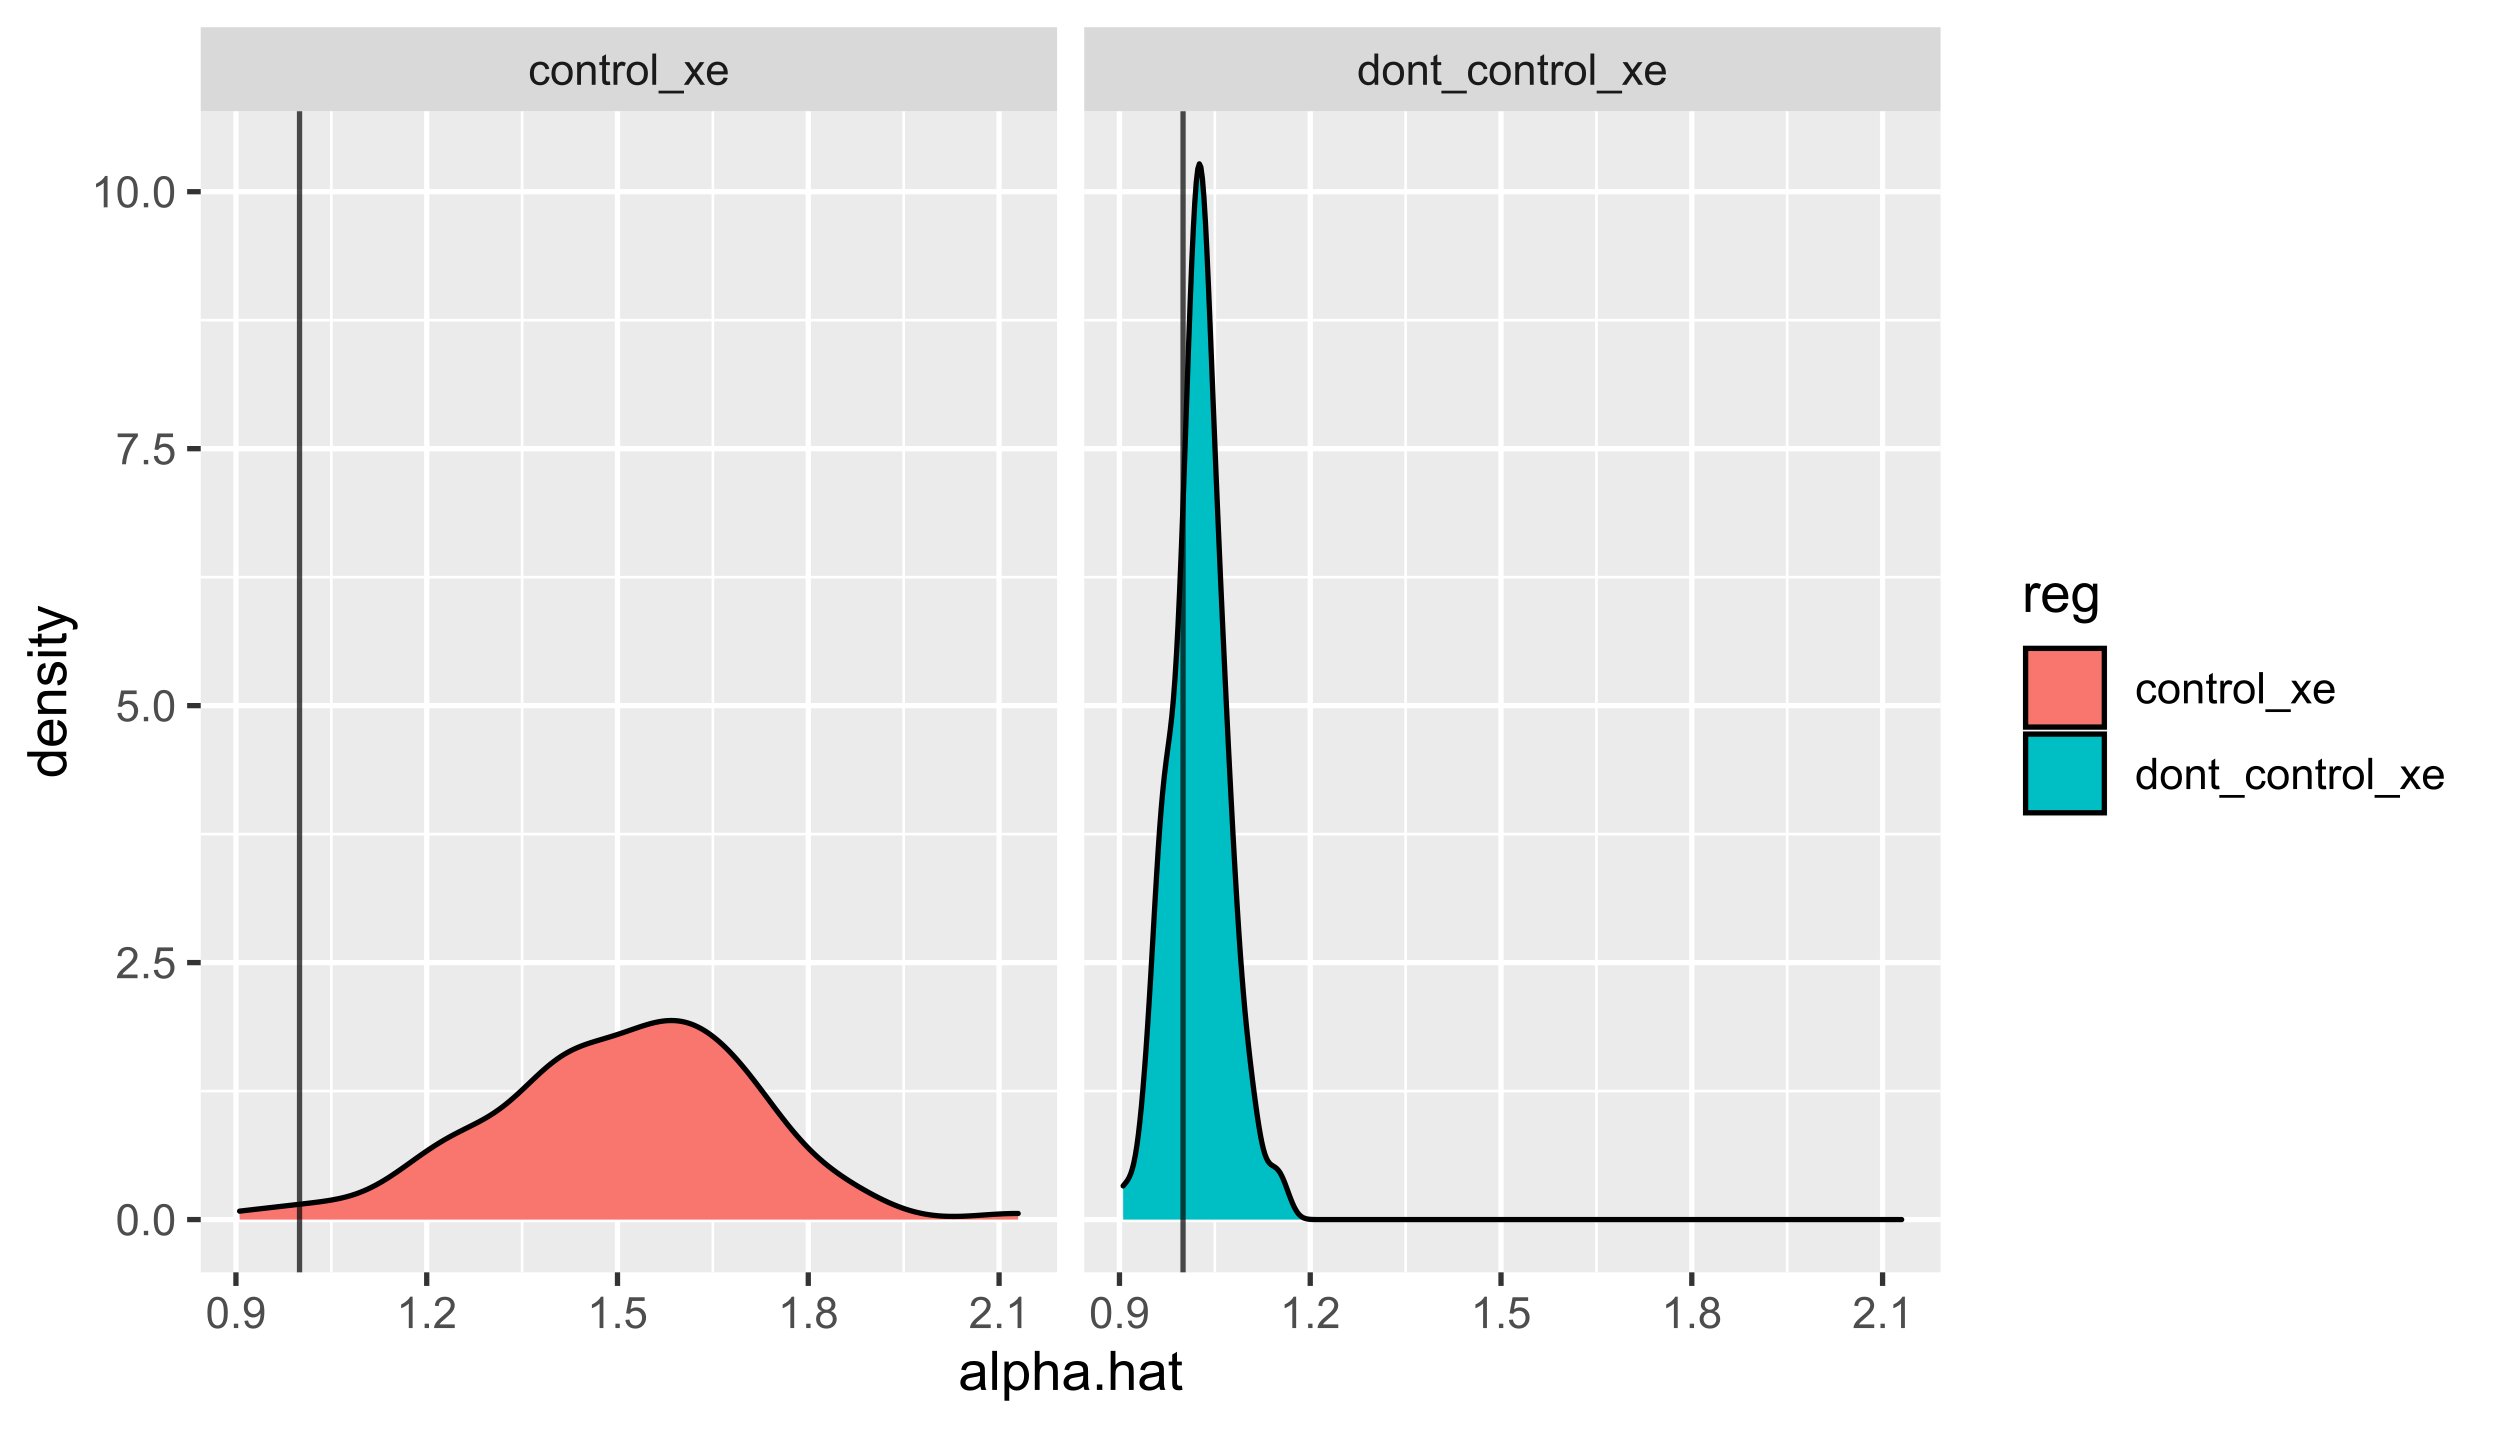<?xml version="1.0" encoding="UTF-8"?>
<svg xmlns="http://www.w3.org/2000/svg" xmlns:xlink="http://www.w3.org/1999/xlink" width="504pt" height="288pt" viewBox="0 0 504 288" version="1.1">
<defs>
<g>
<symbol overflow="visible" id="glyph0-0">
<path style="stroke:none;" d="M 1.102 0 L 1.102 -5.5 L 5.5 -5.5 L 5.5 0 Z M 1.238 -0.137 L 5.363 -0.137 L 5.363 -5.363 L 1.238 -5.363 Z M 1.238 -0.137 "/>
</symbol>
<symbol overflow="visible" id="glyph0-1">
<path style="stroke:none;" d="M 3.559 -1.672 L 4.32 -1.574 C 4.234 -1.047 4.023 -0.637 3.68 -0.34 C 3.336 -0.047 2.914 0.098 2.418 0.102 C 1.793 0.098 1.293 -0.102 0.914 -0.508 C 0.531 -0.914 0.34 -1.5 0.344 -2.266 C 0.34 -2.754 0.422 -3.184 0.586 -3.559 C 0.75 -3.926 0.996 -4.203 1.332 -4.391 C 1.664 -4.57 2.027 -4.664 2.422 -4.668 C 2.914 -4.664 3.32 -4.539 3.641 -4.289 C 3.953 -4.039 4.156 -3.684 4.246 -3.223 L 3.492 -3.105 C 3.422 -3.41 3.293 -3.641 3.113 -3.797 C 2.926 -3.953 2.707 -4.031 2.453 -4.031 C 2.062 -4.031 1.746 -3.891 1.504 -3.609 C 1.258 -3.328 1.137 -2.887 1.141 -2.285 C 1.137 -1.672 1.254 -1.227 1.492 -0.949 C 1.723 -0.668 2.027 -0.527 2.41 -0.531 C 2.711 -0.527 2.965 -0.621 3.172 -0.809 C 3.371 -0.996 3.5 -1.281 3.559 -1.672 Z M 3.559 -1.672 "/>
</symbol>
<symbol overflow="visible" id="glyph0-2">
<path style="stroke:none;" d="M 0.293 -2.281 C 0.293 -3.125 0.527 -3.754 0.996 -4.16 C 1.387 -4.496 1.863 -4.664 2.434 -4.668 C 3.059 -4.664 3.57 -4.457 3.969 -4.051 C 4.363 -3.637 4.562 -3.07 4.566 -2.348 C 4.562 -1.758 4.477 -1.297 4.301 -0.961 C 4.125 -0.625 3.867 -0.363 3.535 -0.176 C 3.195 0.008 2.828 0.098 2.434 0.102 C 1.789 0.098 1.273 -0.102 0.883 -0.512 C 0.488 -0.918 0.293 -1.508 0.293 -2.281 Z M 1.086 -2.281 C 1.082 -1.695 1.211 -1.258 1.469 -0.969 C 1.723 -0.672 2.043 -0.527 2.434 -0.531 C 2.812 -0.527 3.133 -0.672 3.391 -0.969 C 3.645 -1.258 3.773 -1.707 3.773 -2.309 C 3.773 -2.871 3.645 -3.297 3.387 -3.59 C 3.129 -3.879 2.809 -4.023 2.434 -4.027 C 2.043 -4.023 1.723 -3.879 1.469 -3.594 C 1.211 -3.301 1.082 -2.863 1.086 -2.281 Z M 1.086 -2.281 "/>
</symbol>
<symbol overflow="visible" id="glyph0-3">
<path style="stroke:none;" d="M 0.578 0 L 0.578 -4.562 L 1.277 -4.562 L 1.277 -3.914 C 1.609 -4.414 2.09 -4.664 2.727 -4.668 C 3 -4.664 3.254 -4.613 3.484 -4.52 C 3.715 -4.418 3.887 -4.289 4.004 -4.129 C 4.113 -3.969 4.195 -3.777 4.246 -3.559 C 4.273 -3.41 4.289 -3.16 4.289 -2.805 L 4.289 0 L 3.516 0 L 3.516 -2.777 C 3.516 -3.09 3.484 -3.324 3.426 -3.484 C 3.363 -3.637 3.258 -3.762 3.105 -3.855 C 2.949 -3.949 2.77 -3.996 2.566 -3.996 C 2.234 -3.996 1.949 -3.891 1.711 -3.68 C 1.469 -3.469 1.348 -3.07 1.352 -2.492 L 1.352 0 Z M 0.578 0 "/>
</symbol>
<symbol overflow="visible" id="glyph0-4">
<path style="stroke:none;" d="M 2.27 -0.691 L 2.379 -0.008 C 2.16 0.039 1.965 0.059 1.797 0.059 C 1.512 0.059 1.293 0.016 1.141 -0.074 C 0.984 -0.16 0.875 -0.277 0.816 -0.422 C 0.75 -0.566 0.719 -0.871 0.723 -1.336 L 0.723 -3.961 L 0.156 -3.961 L 0.156 -4.562 L 0.723 -4.562 L 0.723 -5.695 L 1.492 -6.156 L 1.492 -4.562 L 2.27 -4.562 L 2.27 -3.961 L 1.492 -3.961 L 1.492 -1.293 C 1.488 -1.07 1.5 -0.93 1.531 -0.867 C 1.555 -0.805 1.602 -0.754 1.664 -0.715 C 1.727 -0.676 1.812 -0.656 1.93 -0.66 C 2.012 -0.656 2.125 -0.668 2.27 -0.691 Z M 2.27 -0.691 "/>
</symbol>
<symbol overflow="visible" id="glyph0-5">
<path style="stroke:none;" d="M 0.57 0 L 0.57 -4.562 L 1.266 -4.562 L 1.266 -3.871 C 1.445 -4.191 1.609 -4.406 1.758 -4.512 C 1.906 -4.613 2.07 -4.664 2.258 -4.668 C 2.516 -4.664 2.781 -4.582 3.051 -4.418 L 2.785 -3.699 C 2.59 -3.809 2.402 -3.867 2.219 -3.867 C 2.047 -3.867 1.895 -3.816 1.762 -3.715 C 1.625 -3.613 1.527 -3.473 1.473 -3.293 C 1.383 -3.016 1.34 -2.715 1.344 -2.391 L 1.344 0 Z M 0.57 0 "/>
</symbol>
<symbol overflow="visible" id="glyph0-6">
<path style="stroke:none;" d="M 0.562 0 L 0.562 -6.301 L 1.336 -6.301 L 1.336 0 Z M 0.562 0 "/>
</symbol>
<symbol overflow="visible" id="glyph0-7">
<path style="stroke:none;" d="M -0.133 1.75 L -0.133 1.191 L 4.992 1.191 L 4.992 1.75 Z M -0.133 1.75 "/>
</symbol>
<symbol overflow="visible" id="glyph0-8">
<path style="stroke:none;" d="M 0.062 0 L 1.73 -2.371 L 0.188 -4.562 L 1.156 -4.562 L 1.855 -3.492 C 1.984 -3.289 2.09 -3.117 2.176 -2.98 C 2.297 -3.168 2.414 -3.336 2.523 -3.484 L 3.293 -4.562 L 4.215 -4.562 L 2.637 -2.414 L 4.336 0 L 3.387 0 L 2.449 -1.418 L 2.199 -1.801 L 1 0 Z M 0.062 0 "/>
</symbol>
<symbol overflow="visible" id="glyph0-9">
<path style="stroke:none;" d="M 3.703 -1.469 L 4.504 -1.371 C 4.375 -0.902 4.141 -0.539 3.801 -0.285 C 3.461 -0.027 3.027 0.098 2.496 0.102 C 1.828 0.098 1.297 -0.102 0.906 -0.512 C 0.512 -0.918 0.316 -1.496 0.32 -2.242 C 0.316 -3.008 0.516 -3.605 0.914 -4.031 C 1.309 -4.453 1.82 -4.664 2.453 -4.668 C 3.059 -4.664 3.555 -4.457 3.945 -4.043 C 4.328 -3.629 4.523 -3.043 4.527 -2.289 C 4.523 -2.242 4.523 -2.176 4.523 -2.086 L 1.121 -2.086 C 1.145 -1.582 1.289 -1.195 1.547 -0.93 C 1.801 -0.66 2.117 -0.527 2.5 -0.531 C 2.781 -0.527 3.023 -0.602 3.227 -0.754 C 3.426 -0.902 3.586 -1.141 3.703 -1.469 Z M 1.164 -2.719 L 3.711 -2.719 C 3.672 -3.102 3.578 -3.387 3.422 -3.582 C 3.172 -3.879 2.852 -4.031 2.461 -4.031 C 2.105 -4.031 1.805 -3.91 1.566 -3.672 C 1.32 -3.434 1.188 -3.117 1.164 -2.719 Z M 1.164 -2.719 "/>
</symbol>
<symbol overflow="visible" id="glyph0-10">
<path style="stroke:none;" d="M 3.539 0 L 3.539 -0.574 C 3.25 -0.125 2.824 0.098 2.266 0.102 C 1.898 0.098 1.562 0 1.262 -0.199 C 0.953 -0.398 0.719 -0.676 0.551 -1.039 C 0.383 -1.395 0.297 -1.809 0.301 -2.277 C 0.297 -2.73 0.375 -3.145 0.527 -3.516 C 0.68 -3.887 0.906 -4.172 1.211 -4.371 C 1.512 -4.566 1.852 -4.664 2.23 -4.668 C 2.5 -4.664 2.746 -4.605 2.965 -4.492 C 3.18 -4.375 3.352 -4.223 3.488 -4.039 L 3.488 -6.301 L 4.258 -6.301 L 4.258 0 Z M 1.094 -2.277 C 1.09 -1.691 1.215 -1.254 1.465 -0.965 C 1.711 -0.672 2 -0.527 2.336 -0.531 C 2.672 -0.527 2.961 -0.664 3.199 -0.945 C 3.434 -1.219 3.551 -1.641 3.555 -2.211 C 3.551 -2.832 3.43 -3.293 3.191 -3.586 C 2.949 -3.879 2.652 -4.023 2.305 -4.027 C 1.957 -4.023 1.672 -3.883 1.441 -3.605 C 1.207 -3.32 1.09 -2.879 1.094 -2.277 Z M 1.094 -2.277 "/>
</symbol>
<symbol overflow="visible" id="glyph0-11">
<path style="stroke:none;" d="M 0.367 -3.105 C 0.363 -3.848 0.438 -4.445 0.594 -4.902 C 0.742 -5.355 0.973 -5.707 1.277 -5.953 C 1.578 -6.199 1.957 -6.32 2.418 -6.324 C 2.754 -6.32 3.051 -6.254 3.309 -6.121 C 3.562 -5.984 3.773 -5.789 3.938 -5.531 C 4.102 -5.273 4.23 -4.961 4.328 -4.594 C 4.422 -4.227 4.469 -3.73 4.473 -3.105 C 4.469 -2.367 4.395 -1.77 4.242 -1.316 C 4.09 -0.859 3.863 -0.508 3.562 -0.262 C 3.258 -0.016 2.875 0.105 2.418 0.109 C 1.809 0.105 1.332 -0.109 0.988 -0.547 C 0.57 -1.066 0.363 -1.922 0.367 -3.105 Z M 1.16 -3.105 C 1.16 -2.07 1.281 -1.379 1.523 -1.039 C 1.766 -0.695 2.062 -0.527 2.418 -0.527 C 2.773 -0.527 3.074 -0.699 3.316 -1.043 C 3.559 -1.387 3.68 -2.074 3.68 -3.105 C 3.68 -4.145 3.559 -4.832 3.316 -5.172 C 3.074 -5.512 2.77 -5.684 2.41 -5.684 C 2.051 -5.684 1.77 -5.531 1.559 -5.234 C 1.293 -4.844 1.16 -4.137 1.16 -3.105 Z M 1.16 -3.105 "/>
</symbol>
<symbol overflow="visible" id="glyph0-12">
<path style="stroke:none;" d="M 0.801 0 L 0.801 -0.883 L 1.68 -0.883 L 1.68 0 Z M 0.801 0 "/>
</symbol>
<symbol overflow="visible" id="glyph0-13">
<path style="stroke:none;" d="M 0.48 -1.457 L 1.227 -1.527 C 1.285 -1.172 1.406 -0.918 1.586 -0.762 C 1.762 -0.605 1.988 -0.527 2.27 -0.527 C 2.504 -0.527 2.715 -0.582 2.895 -0.691 C 3.074 -0.801 3.219 -0.945 3.336 -1.129 C 3.445 -1.309 3.543 -1.555 3.621 -1.863 C 3.699 -2.172 3.738 -2.484 3.738 -2.809 C 3.738 -2.84 3.734 -2.895 3.734 -2.965 C 3.578 -2.715 3.367 -2.512 3.102 -2.363 C 2.828 -2.207 2.539 -2.133 2.23 -2.137 C 1.707 -2.133 1.266 -2.32 0.906 -2.703 C 0.543 -3.078 0.363 -3.578 0.367 -4.199 C 0.363 -4.836 0.551 -5.348 0.93 -5.738 C 1.305 -6.125 1.777 -6.32 2.348 -6.324 C 2.754 -6.32 3.129 -6.211 3.469 -5.992 C 3.809 -5.77 4.066 -5.457 4.242 -5.051 C 4.418 -4.641 4.504 -4.047 4.508 -3.277 C 4.504 -2.469 4.418 -1.828 4.246 -1.355 C 4.07 -0.875 3.809 -0.512 3.465 -0.266 C 3.117 -0.016 2.715 0.105 2.25 0.109 C 1.758 0.105 1.355 -0.027 1.043 -0.301 C 0.73 -0.574 0.543 -0.961 0.48 -1.457 Z M 3.648 -4.238 C 3.645 -4.676 3.527 -5.027 3.293 -5.293 C 3.055 -5.551 2.77 -5.684 2.441 -5.684 C 2.094 -5.684 1.793 -5.543 1.543 -5.262 C 1.285 -4.98 1.16 -4.617 1.16 -4.172 C 1.16 -3.77 1.281 -3.441 1.523 -3.195 C 1.766 -2.941 2.062 -2.816 2.418 -2.82 C 2.773 -2.816 3.066 -2.941 3.301 -3.195 C 3.527 -3.441 3.645 -3.789 3.648 -4.238 Z M 3.648 -4.238 "/>
</symbol>
<symbol overflow="visible" id="glyph0-14">
<path style="stroke:none;" d="M 3.277 0 L 2.504 0 L 2.504 -4.93 C 2.316 -4.75 2.074 -4.574 1.773 -4.395 C 1.469 -4.215 1.195 -4.082 0.957 -3.996 L 0.957 -4.742 C 1.387 -4.941 1.766 -5.188 2.09 -5.48 C 2.414 -5.77 2.645 -6.051 2.781 -6.324 L 3.277 -6.324 Z M 3.277 0 "/>
</symbol>
<symbol overflow="visible" id="glyph0-15">
<path style="stroke:none;" d="M 4.43 -0.742 L 4.43 0 L 0.266 0 C 0.258 -0.188 0.289 -0.367 0.355 -0.539 C 0.461 -0.82 0.629 -1.098 0.863 -1.375 C 1.094 -1.648 1.434 -1.965 1.879 -2.328 C 2.562 -2.887 3.023 -3.332 3.266 -3.664 C 3.5 -3.988 3.621 -4.301 3.625 -4.594 C 3.621 -4.898 3.512 -5.156 3.297 -5.367 C 3.074 -5.578 2.789 -5.684 2.441 -5.684 C 2.066 -5.684 1.77 -5.57 1.547 -5.348 C 1.32 -5.125 1.207 -4.816 1.207 -4.422 L 0.414 -4.504 C 0.465 -5.094 0.668 -5.543 1.027 -5.855 C 1.379 -6.164 1.855 -6.32 2.457 -6.324 C 3.059 -6.32 3.539 -6.152 3.891 -5.82 C 4.242 -5.484 4.418 -5.07 4.422 -4.578 C 4.418 -4.32 4.367 -4.074 4.266 -3.832 C 4.164 -3.59 3.992 -3.332 3.754 -3.062 C 3.512 -2.793 3.113 -2.426 2.562 -1.957 C 2.094 -1.566 1.797 -1.301 1.664 -1.16 C 1.531 -1.02 1.422 -0.879 1.34 -0.742 Z M 4.43 -0.742 "/>
</symbol>
<symbol overflow="visible" id="glyph0-16">
<path style="stroke:none;" d="M 0.367 -1.648 L 1.176 -1.719 C 1.234 -1.32 1.375 -1.023 1.594 -0.824 C 1.812 -0.625 2.078 -0.527 2.391 -0.527 C 2.762 -0.527 3.074 -0.668 3.336 -0.949 C 3.59 -1.23 3.719 -1.602 3.723 -2.066 C 3.719 -2.504 3.594 -2.852 3.348 -3.109 C 3.098 -3.363 2.773 -3.492 2.375 -3.492 C 2.125 -3.492 1.902 -3.434 1.703 -3.32 C 1.5 -3.207 1.344 -3.062 1.23 -2.883 L 0.504 -2.977 L 1.113 -6.215 L 4.246 -6.215 L 4.246 -5.473 L 1.73 -5.473 L 1.391 -3.781 C 1.766 -4.039 2.164 -4.172 2.582 -4.176 C 3.129 -4.172 3.594 -3.98 3.973 -3.605 C 4.352 -3.223 4.539 -2.734 4.543 -2.137 C 4.539 -1.562 4.375 -1.07 4.043 -0.656 C 3.637 -0.148 3.086 0.105 2.391 0.109 C 1.816 0.105 1.348 -0.051 0.984 -0.371 C 0.621 -0.691 0.414 -1.117 0.367 -1.648 Z M 0.367 -1.648 "/>
</symbol>
<symbol overflow="visible" id="glyph0-17">
<path style="stroke:none;" d="M 1.555 -3.418 C 1.23 -3.531 0.992 -3.699 0.84 -3.918 C 0.684 -4.133 0.609 -4.395 0.609 -4.699 C 0.609 -5.156 0.773 -5.539 1.102 -5.855 C 1.43 -6.164 1.867 -6.32 2.418 -6.324 C 2.969 -6.32 3.41 -6.16 3.746 -5.844 C 4.078 -5.523 4.246 -5.137 4.25 -4.68 C 4.246 -4.387 4.172 -4.133 4.02 -3.918 C 3.863 -3.699 3.629 -3.531 3.32 -3.418 C 3.707 -3.285 4 -3.082 4.203 -2.805 C 4.402 -2.52 4.504 -2.184 4.508 -1.801 C 4.504 -1.258 4.312 -0.805 3.934 -0.441 C 3.551 -0.074 3.051 0.105 2.434 0.109 C 1.809 0.105 1.309 -0.074 0.926 -0.441 C 0.543 -0.809 0.352 -1.27 0.355 -1.82 C 0.352 -2.23 0.457 -2.574 0.668 -2.852 C 0.875 -3.125 1.168 -3.312 1.555 -3.418 Z M 1.402 -4.727 C 1.398 -4.426 1.496 -4.184 1.688 -3.996 C 1.879 -3.805 2.129 -3.707 2.438 -3.711 C 2.734 -3.707 2.977 -3.801 3.168 -3.992 C 3.355 -4.176 3.449 -4.406 3.453 -4.684 C 3.449 -4.965 3.352 -5.203 3.16 -5.398 C 2.961 -5.586 2.719 -5.684 2.43 -5.688 C 2.129 -5.684 1.883 -5.59 1.691 -5.402 C 1.496 -5.215 1.398 -4.988 1.402 -4.727 Z M 1.152 -1.816 C 1.148 -1.598 1.199 -1.383 1.309 -1.176 C 1.41 -0.969 1.566 -0.809 1.773 -0.695 C 1.98 -0.582 2.203 -0.527 2.441 -0.527 C 2.809 -0.527 3.113 -0.645 3.355 -0.883 C 3.594 -1.121 3.715 -1.426 3.719 -1.793 C 3.715 -2.164 3.59 -2.469 3.344 -2.715 C 3.094 -2.957 2.785 -3.082 2.414 -3.082 C 2.051 -3.082 1.75 -2.961 1.512 -2.719 C 1.27 -2.477 1.148 -2.176 1.152 -1.816 Z M 1.152 -1.816 "/>
</symbol>
<symbol overflow="visible" id="glyph0-18">
<path style="stroke:none;" d="M 0.418 -5.473 L 0.418 -6.219 L 4.496 -6.219 L 4.496 -5.617 C 4.09 -5.188 3.691 -4.621 3.301 -3.914 C 2.902 -3.203 2.602 -2.473 2.391 -1.73 C 2.234 -1.199 2.133 -0.625 2.094 0 L 1.297 0 C 1.305 -0.492 1.402 -1.09 1.59 -1.793 C 1.773 -2.496 2.043 -3.172 2.391 -3.824 C 2.738 -4.477 3.109 -5.027 3.504 -5.473 Z M 0.418 -5.473 "/>
</symbol>
<symbol overflow="visible" id="glyph1-0">
<path style="stroke:none;" d="M 1.375 0 L 1.375 -6.875 L 6.875 -6.875 L 6.875 0 Z M 1.547 -0.172 L 6.703 -0.172 L 6.703 -6.703 L 1.547 -6.703 Z M 1.547 -0.172 "/>
</symbol>
<symbol overflow="visible" id="glyph1-1">
<path style="stroke:none;" d="M 4.445 -0.703 C 4.086 -0.398 3.742 -0.184 3.414 -0.059 C 3.082 0.066 2.727 0.129 2.348 0.129 C 1.719 0.129 1.238 -0.023 0.902 -0.328 C 0.566 -0.633 0.398 -1.023 0.398 -1.504 C 0.398 -1.781 0.461 -2.035 0.586 -2.27 C 0.711 -2.496 0.875 -2.684 1.086 -2.824 C 1.289 -2.965 1.523 -3.07 1.781 -3.141 C 1.969 -3.191 2.254 -3.238 2.641 -3.289 C 3.418 -3.375 3.992 -3.488 4.367 -3.621 C 4.367 -3.754 4.371 -3.836 4.371 -3.871 C 4.371 -4.266 4.277 -4.543 4.098 -4.703 C 3.848 -4.918 3.48 -5.027 2.996 -5.031 C 2.539 -5.027 2.203 -4.949 1.988 -4.793 C 1.77 -4.633 1.609 -4.352 1.508 -3.949 L 0.562 -4.078 C 0.648 -4.48 0.789 -4.805 0.988 -5.055 C 1.184 -5.301 1.469 -5.492 1.844 -5.629 C 2.215 -5.762 2.645 -5.828 3.137 -5.832 C 3.621 -5.828 4.02 -5.773 4.324 -5.66 C 4.629 -5.543 4.852 -5.398 4.996 -5.227 C 5.137 -5.055 5.238 -4.836 5.297 -4.57 C 5.328 -4.406 5.344 -4.109 5.344 -3.68 L 5.344 -2.391 C 5.344 -1.492 5.363 -0.922 5.406 -0.684 C 5.445 -0.445 5.527 -0.219 5.648 0 L 4.641 0 C 4.539 -0.199 4.473 -0.434 4.445 -0.703 Z M 4.367 -2.863 C 4.012 -2.719 3.488 -2.598 2.789 -2.496 C 2.391 -2.438 2.105 -2.371 1.941 -2.301 C 1.773 -2.227 1.648 -2.121 1.562 -1.988 C 1.473 -1.848 1.43 -1.695 1.43 -1.531 C 1.43 -1.27 1.527 -1.055 1.723 -0.887 C 1.918 -0.711 2.203 -0.625 2.578 -0.629 C 2.949 -0.625 3.277 -0.707 3.57 -0.871 C 3.859 -1.031 4.074 -1.254 4.211 -1.543 C 4.312 -1.754 4.363 -2.078 4.367 -2.508 Z M 4.367 -2.863 "/>
</symbol>
<symbol overflow="visible" id="glyph1-2">
<path style="stroke:none;" d="M 0.703 0 L 0.703 -7.875 L 1.672 -7.875 L 1.672 0 Z M 0.703 0 "/>
</symbol>
<symbol overflow="visible" id="glyph1-3">
<path style="stroke:none;" d="M 0.727 2.188 L 0.727 -5.703 L 1.605 -5.703 L 1.605 -4.961 C 1.812 -5.25 2.047 -5.469 2.309 -5.613 C 2.57 -5.758 2.887 -5.828 3.262 -5.832 C 3.746 -5.828 4.176 -5.703 4.551 -5.457 C 4.922 -5.203 5.203 -4.852 5.391 -4.395 C 5.578 -3.938 5.672 -3.438 5.676 -2.895 C 5.672 -2.309 5.566 -1.781 5.359 -1.316 C 5.148 -0.848 4.844 -0.488 4.449 -0.242 C 4.047 0.008 3.629 0.129 3.191 0.129 C 2.867 0.129 2.578 0.062 2.32 -0.074 C 2.062 -0.211 1.852 -0.383 1.691 -0.59 L 1.691 2.188 Z M 1.602 -2.82 C 1.598 -2.082 1.746 -1.539 2.047 -1.191 C 2.34 -0.836 2.699 -0.66 3.125 -0.664 C 3.551 -0.66 3.918 -0.844 4.227 -1.211 C 4.531 -1.574 4.688 -2.137 4.688 -2.898 C 4.688 -3.625 4.535 -4.168 4.238 -4.531 C 3.938 -4.891 3.582 -5.074 3.168 -5.074 C 2.754 -5.074 2.391 -4.879 2.074 -4.496 C 1.758 -4.109 1.598 -3.551 1.602 -2.82 Z M 1.602 -2.82 "/>
</symbol>
<symbol overflow="visible" id="glyph1-4">
<path style="stroke:none;" d="M 0.727 0 L 0.727 -7.875 L 1.691 -7.875 L 1.691 -5.047 C 2.141 -5.566 2.711 -5.828 3.398 -5.832 C 3.82 -5.828 4.188 -5.746 4.5 -5.582 C 4.812 -5.414 5.035 -5.184 5.168 -4.891 C 5.301 -4.598 5.367 -4.172 5.371 -3.613 L 5.371 0 L 4.406 0 L 4.406 -3.613 C 4.406 -4.094 4.301 -4.445 4.09 -4.668 C 3.879 -4.887 3.582 -4.996 3.203 -5 C 2.914 -4.996 2.645 -4.922 2.395 -4.777 C 2.141 -4.625 1.961 -4.426 1.852 -4.172 C 1.742 -3.918 1.688 -3.566 1.691 -3.121 L 1.691 0 Z M 0.727 0 "/>
</symbol>
<symbol overflow="visible" id="glyph1-5">
<path style="stroke:none;" d="M 1 0 L 1 -1.102 L 2.102 -1.102 L 2.102 0 Z M 1 0 "/>
</symbol>
<symbol overflow="visible" id="glyph1-6">
<path style="stroke:none;" d="M 2.836 -0.863 L 2.977 -0.012 C 2.703 0.043 2.457 0.07 2.246 0.074 C 1.891 0.07 1.621 0.02 1.43 -0.09 C 1.234 -0.199 1.098 -0.348 1.02 -0.527 C 0.941 -0.707 0.902 -1.086 0.902 -1.672 L 0.902 -4.953 L 0.195 -4.953 L 0.195 -5.703 L 0.902 -5.703 L 0.902 -7.117 L 1.863 -7.695 L 1.863 -5.703 L 2.836 -5.703 L 2.836 -4.953 L 1.863 -4.953 L 1.863 -1.617 C 1.863 -1.34 1.879 -1.16 1.914 -1.086 C 1.945 -1.004 2 -0.941 2.078 -0.898 C 2.152 -0.848 2.262 -0.824 2.41 -0.828 C 2.516 -0.824 2.66 -0.836 2.836 -0.863 Z M 2.836 -0.863 "/>
</symbol>
<symbol overflow="visible" id="glyph1-7">
<path style="stroke:none;" d="M 0.715 0 L 0.715 -5.703 L 1.586 -5.703 L 1.586 -4.84 C 1.805 -5.242 2.008 -5.508 2.199 -5.637 C 2.383 -5.766 2.59 -5.828 2.82 -5.832 C 3.141 -5.828 3.473 -5.727 3.812 -5.523 L 3.48 -4.625 C 3.242 -4.762 3.004 -4.832 2.773 -4.836 C 2.555 -4.832 2.363 -4.77 2.199 -4.645 C 2.027 -4.516 1.91 -4.34 1.844 -4.113 C 1.73 -3.77 1.676 -3.391 1.68 -2.984 L 1.68 0 Z M 0.715 0 "/>
</symbol>
<symbol overflow="visible" id="glyph1-8">
<path style="stroke:none;" d="M 4.629 -1.836 L 5.629 -1.715 C 5.469 -1.125 5.176 -0.672 4.75 -0.352 C 4.324 -0.031 3.781 0.129 3.121 0.129 C 2.281 0.129 1.617 -0.125 1.133 -0.641 C 0.641 -1.152 0.398 -1.875 0.402 -2.805 C 0.398 -3.762 0.645 -4.504 1.145 -5.035 C 1.637 -5.562 2.277 -5.828 3.066 -5.832 C 3.824 -5.828 4.449 -5.57 4.934 -5.051 C 5.418 -4.531 5.66 -3.801 5.66 -2.863 C 5.66 -2.805 5.656 -2.719 5.656 -2.605 L 1.402 -2.605 C 1.434 -1.977 1.613 -1.496 1.934 -1.164 C 2.25 -0.828 2.645 -0.66 3.125 -0.664 C 3.477 -0.66 3.781 -0.754 4.031 -0.945 C 4.281 -1.129 4.48 -1.426 4.629 -1.836 Z M 1.457 -3.398 L 4.641 -3.398 C 4.598 -3.879 4.473 -4.238 4.273 -4.48 C 3.961 -4.852 3.562 -5.039 3.078 -5.039 C 2.629 -5.039 2.258 -4.891 1.957 -4.594 C 1.652 -4.297 1.484 -3.898 1.457 -3.398 Z M 1.457 -3.398 "/>
</symbol>
<symbol overflow="visible" id="glyph1-9">
<path style="stroke:none;" d="M 0.547 0.473 L 1.488 0.613 C 1.527 0.898 1.637 1.109 1.816 1.246 C 2.055 1.422 2.379 1.512 2.797 1.516 C 3.242 1.512 3.59 1.422 3.832 1.246 C 4.074 1.062 4.238 0.812 4.328 0.492 C 4.379 0.297 4.402 -0.113 4.398 -0.746 C 3.973 -0.246 3.445 0 2.82 0 C 2.031 0 1.426 -0.281 1 -0.848 C 0.566 -1.41 0.352 -2.09 0.355 -2.883 C 0.352 -3.426 0.449 -3.926 0.648 -4.391 C 0.844 -4.848 1.129 -5.203 1.504 -5.457 C 1.875 -5.703 2.316 -5.828 2.824 -5.832 C 3.496 -5.828 4.051 -5.559 4.492 -5.016 L 4.492 -5.703 L 5.383 -5.703 L 5.383 -0.773 C 5.379 0.113 5.289 0.742 5.109 1.113 C 4.93 1.484 4.641 1.777 4.25 1.992 C 3.855 2.207 3.375 2.312 2.805 2.316 C 2.121 2.312 1.57 2.16 1.152 1.855 C 0.734 1.547 0.531 1.086 0.547 0.473 Z M 1.348 -2.953 C 1.348 -2.203 1.496 -1.656 1.793 -1.316 C 2.09 -0.969 2.461 -0.797 2.91 -0.801 C 3.352 -0.797 3.723 -0.969 4.027 -1.312 C 4.324 -1.656 4.477 -2.191 4.48 -2.922 C 4.477 -3.617 4.32 -4.145 4.016 -4.5 C 3.703 -4.852 3.332 -5.027 2.895 -5.031 C 2.465 -5.027 2.098 -4.852 1.797 -4.508 C 1.496 -4.156 1.348 -3.641 1.348 -2.953 Z M 1.348 -2.953 "/>
</symbol>
<symbol overflow="visible" id="glyph2-0">
<path style="stroke:none;" d="M 0 -1.375 L -6.875 -1.375 L -6.875 -6.875 L 0 -6.875 Z M -0.172 -1.547 L -0.172 -6.703 L -6.703 -6.703 L -6.703 -1.547 Z M -0.172 -1.547 "/>
</symbol>
<symbol overflow="visible" id="glyph2-1">
<path style="stroke:none;" d="M 0 -4.426 L -0.719 -4.426 C -0.152 -4.059 0.129 -3.527 0.129 -2.832 C 0.129 -2.371 0.004 -1.953 -0.246 -1.574 C -0.496 -1.191 -0.844 -0.895 -1.297 -0.688 C -1.742 -0.477 -2.262 -0.375 -2.848 -0.375 C -3.414 -0.375 -3.93 -0.469 -4.395 -0.66 C -4.859 -0.848 -5.215 -1.133 -5.461 -1.516 C -5.707 -1.895 -5.828 -2.32 -5.832 -2.789 C -5.828 -3.133 -5.758 -3.438 -5.613 -3.707 C -5.469 -3.973 -5.277 -4.191 -5.047 -4.359 L -7.875 -4.363 L -7.875 -5.324 L 0 -5.324 Z M -2.848 -1.371 C -2.113 -1.371 -1.566 -1.523 -1.207 -1.832 C -0.844 -2.137 -0.66 -2.5 -0.664 -2.922 C -0.66 -3.34 -0.836 -3.699 -1.184 -3.996 C -1.527 -4.293 -2.055 -4.441 -2.766 -4.441 C -3.547 -4.441 -4.117 -4.289 -4.484 -3.988 C -4.844 -3.688 -5.027 -3.316 -5.031 -2.879 C -5.027 -2.445 -4.852 -2.086 -4.504 -1.801 C -4.152 -1.512 -3.602 -1.371 -2.848 -1.371 Z M -2.848 -1.371 "/>
</symbol>
<symbol overflow="visible" id="glyph2-2">
<path style="stroke:none;" d="M -1.836 -4.629 L -1.715 -5.629 C -1.125 -5.469 -0.672 -5.176 -0.352 -4.75 C -0.031 -4.324 0.129 -3.781 0.129 -3.121 C 0.129 -2.281 -0.125 -1.617 -0.641 -1.133 C -1.152 -0.641 -1.875 -0.398 -2.805 -0.402 C -3.762 -0.398 -4.504 -0.645 -5.035 -1.145 C -5.562 -1.637 -5.828 -2.277 -5.832 -3.066 C -5.828 -3.824 -5.57 -4.449 -5.051 -4.934 C -4.531 -5.418 -3.801 -5.66 -2.863 -5.66 C -2.805 -5.66 -2.719 -5.656 -2.605 -5.656 L -2.605 -1.402 C -1.977 -1.434 -1.496 -1.613 -1.164 -1.934 C -0.828 -2.25 -0.66 -2.645 -0.664 -3.125 C -0.66 -3.477 -0.754 -3.781 -0.941 -4.031 C -1.125 -4.281 -1.422 -4.48 -1.836 -4.629 Z M -3.398 -1.457 L -3.398 -4.641 C -3.879 -4.598 -4.238 -4.473 -4.48 -4.273 C -4.852 -3.961 -5.039 -3.562 -5.039 -3.078 C -5.039 -2.629 -4.891 -2.258 -4.594 -1.957 C -4.297 -1.652 -3.898 -1.484 -3.398 -1.457 Z M -3.398 -1.457 "/>
</symbol>
<symbol overflow="visible" id="glyph2-3">
<path style="stroke:none;" d="M 0 -0.727 L -5.703 -0.727 L -5.703 -1.594 L -4.895 -1.594 C -5.516 -2.012 -5.828 -2.617 -5.832 -3.41 C -5.828 -3.754 -5.766 -4.066 -5.645 -4.355 C -5.52 -4.641 -5.359 -4.859 -5.16 -5.004 C -4.957 -5.145 -4.719 -5.242 -4.445 -5.305 C -4.266 -5.336 -3.953 -5.355 -3.508 -5.359 L 0 -5.359 L 0 -4.395 L -3.469 -4.395 C -3.863 -4.395 -4.156 -4.355 -4.352 -4.281 C -4.543 -4.203 -4.699 -4.07 -4.82 -3.879 C -4.934 -3.688 -4.992 -3.461 -4.996 -3.207 C -4.992 -2.793 -4.859 -2.438 -4.602 -2.141 C -4.336 -1.836 -3.844 -1.688 -3.117 -1.691 L 0 -1.691 Z M 0 -0.727 "/>
</symbol>
<symbol overflow="visible" id="glyph2-4">
<path style="stroke:none;" d="M -1.703 -0.34 L -1.852 -1.293 C -1.469 -1.344 -1.172 -1.492 -0.969 -1.742 C -0.762 -1.984 -0.66 -2.328 -0.664 -2.773 C -0.66 -3.211 -0.75 -3.539 -0.934 -3.758 C -1.113 -3.969 -1.328 -4.078 -1.574 -4.082 C -1.789 -4.078 -1.961 -3.984 -2.09 -3.797 C -2.172 -3.664 -2.281 -3.332 -2.418 -2.809 C -2.594 -2.098 -2.75 -1.609 -2.883 -1.336 C -3.012 -1.062 -3.191 -0.852 -3.422 -0.711 C -3.652 -0.566 -3.906 -0.496 -4.188 -0.5 C -4.441 -0.496 -4.676 -0.555 -4.895 -0.672 C -5.105 -0.785 -5.289 -0.945 -5.438 -1.148 C -5.547 -1.297 -5.637 -1.5 -5.715 -1.762 C -5.789 -2.02 -5.828 -2.301 -5.832 -2.602 C -5.828 -3.047 -5.766 -3.438 -5.637 -3.777 C -5.508 -4.113 -5.332 -4.363 -5.113 -4.527 C -4.891 -4.688 -4.598 -4.797 -4.234 -4.859 L -4.102 -3.914 C -4.395 -3.871 -4.621 -3.746 -4.789 -3.543 C -4.953 -3.336 -5.039 -3.043 -5.039 -2.668 C -5.039 -2.223 -4.965 -1.906 -4.816 -1.719 C -4.668 -1.523 -4.496 -1.43 -4.301 -1.434 C -4.176 -1.43 -4.062 -1.469 -3.965 -1.551 C -3.859 -1.629 -3.773 -1.754 -3.707 -1.922 C -3.668 -2.016 -3.586 -2.301 -3.461 -2.777 C -3.273 -3.461 -3.121 -3.938 -3.008 -4.207 C -2.891 -4.477 -2.723 -4.688 -2.5 -4.844 C -2.277 -4.996 -2.004 -5.074 -1.676 -5.074 C -1.352 -5.074 -1.047 -4.98 -0.766 -4.793 C -0.48 -4.605 -0.262 -4.332 -0.105 -3.98 C 0.051 -3.621 0.129 -3.223 0.129 -2.777 C 0.129 -2.035 -0.023 -1.469 -0.332 -1.082 C -0.641 -0.691 -1.098 -0.445 -1.703 -0.34 Z M -1.703 -0.34 "/>
</symbol>
<symbol overflow="visible" id="glyph2-5">
<path style="stroke:none;" d="M -6.762 -0.73 L -7.875 -0.73 L -7.875 -1.699 L -6.762 -1.699 Z M 0 -0.73 L -5.703 -0.73 L -5.703 -1.699 L 0 -1.695 Z M 0 -0.73 "/>
</symbol>
<symbol overflow="visible" id="glyph2-6">
<path style="stroke:none;" d="M -0.863 -2.836 L -0.012 -2.977 C 0.043 -2.703 0.07 -2.457 0.074 -2.246 C 0.07 -1.891 0.02 -1.621 -0.09 -1.43 C -0.199 -1.234 -0.348 -1.098 -0.527 -1.02 C -0.707 -0.941 -1.086 -0.902 -1.672 -0.902 L -4.953 -0.902 L -4.953 -0.195 L -5.703 -0.195 L -5.703 -0.902 L -7.117 -0.902 L -7.695 -1.863 L -5.703 -1.863 L -5.703 -2.836 L -4.953 -2.836 L -4.953 -1.863 L -1.617 -1.863 C -1.34 -1.863 -1.16 -1.879 -1.082 -1.914 C -1 -1.945 -0.938 -2 -0.895 -2.078 C -0.848 -2.152 -0.824 -2.262 -0.828 -2.41 C -0.824 -2.516 -0.836 -2.66 -0.863 -2.836 Z M -0.863 -2.836 "/>
</symbol>
<symbol overflow="visible" id="glyph2-7">
<path style="stroke:none;" d="M 2.195 -0.684 L 1.289 -0.574 C 1.344 -0.785 1.371 -0.969 1.375 -1.129 C 1.371 -1.34 1.336 -1.512 1.266 -1.641 C 1.195 -1.77 1.094 -1.875 0.969 -1.961 C 0.867 -2.02 0.629 -2.117 0.246 -2.258 C 0.191 -2.27 0.113 -2.301 0.012 -2.344 L -5.703 -0.176 L -5.703 -1.219 L -2.402 -2.406 C -1.98 -2.559 -1.539 -2.695 -1.078 -2.82 C -1.523 -2.926 -1.957 -3.059 -2.379 -3.219 L -5.703 -4.438 L -5.703 -5.402 L 0.098 -3.234 C 0.719 -3 1.148 -2.816 1.391 -2.691 C 1.707 -2.516 1.941 -2.32 2.094 -2.098 C 2.238 -1.875 2.312 -1.609 2.316 -1.305 C 2.312 -1.117 2.273 -0.91 2.195 -0.684 Z M 2.195 -0.684 "/>
</symbol>
</g>
<clipPath id="clip1">
  <path d="M 40.469 22.398 L 213.105 22.398 L 213.105 256.512 L 40.469 256.512 Z M 40.469 22.398 "/>
</clipPath>
<clipPath id="clip2">
  <path d="M 40.469 219 L 213.105 219 L 213.105 221 L 40.469 221 Z M 40.469 219 "/>
</clipPath>
<clipPath id="clip3">
  <path d="M 40.469 167 L 213.105 167 L 213.105 169 L 40.469 169 Z M 40.469 167 "/>
</clipPath>
<clipPath id="clip4">
  <path d="M 40.469 116 L 213.105 116 L 213.105 117 L 40.469 117 Z M 40.469 116 "/>
</clipPath>
<clipPath id="clip5">
  <path d="M 40.469 64 L 213.105 64 L 213.105 65 L 40.469 65 Z M 40.469 64 "/>
</clipPath>
<clipPath id="clip6">
  <path d="M 66 22.398 L 68 22.398 L 68 256.512 L 66 256.512 Z M 66 22.398 "/>
</clipPath>
<clipPath id="clip7">
  <path d="M 104 22.398 L 106 22.398 L 106 256.512 L 104 256.512 Z M 104 22.398 "/>
</clipPath>
<clipPath id="clip8">
  <path d="M 143 22.398 L 144 22.398 L 144 256.512 L 143 256.512 Z M 143 22.398 "/>
</clipPath>
<clipPath id="clip9">
  <path d="M 181 22.398 L 183 22.398 L 183 256.512 L 181 256.512 Z M 181 22.398 "/>
</clipPath>
<clipPath id="clip10">
  <path d="M 40.469 245 L 213.105 245 L 213.105 247 L 40.469 247 Z M 40.469 245 "/>
</clipPath>
<clipPath id="clip11">
  <path d="M 40.469 193 L 213.105 193 L 213.105 195 L 40.469 195 Z M 40.469 193 "/>
</clipPath>
<clipPath id="clip12">
  <path d="M 40.469 141 L 213.105 141 L 213.105 143 L 40.469 143 Z M 40.469 141 "/>
</clipPath>
<clipPath id="clip13">
  <path d="M 40.469 89 L 213.105 89 L 213.105 91 L 40.469 91 Z M 40.469 89 "/>
</clipPath>
<clipPath id="clip14">
  <path d="M 40.469 38 L 213.105 38 L 213.105 40 L 40.469 40 Z M 40.469 38 "/>
</clipPath>
<clipPath id="clip15">
  <path d="M 47 22.398 L 49 22.398 L 49 256.512 L 47 256.512 Z M 47 22.398 "/>
</clipPath>
<clipPath id="clip16">
  <path d="M 85 22.398 L 87 22.398 L 87 256.512 L 85 256.512 Z M 85 22.398 "/>
</clipPath>
<clipPath id="clip17">
  <path d="M 123 22.398 L 126 22.398 L 126 256.512 L 123 256.512 Z M 123 22.398 "/>
</clipPath>
<clipPath id="clip18">
  <path d="M 162 22.398 L 164 22.398 L 164 256.512 L 162 256.512 Z M 162 22.398 "/>
</clipPath>
<clipPath id="clip19">
  <path d="M 200 22.398 L 202 22.398 L 202 256.512 L 200 256.512 Z M 200 22.398 "/>
</clipPath>
<clipPath id="clip20">
  <path d="M 59 22.398 L 61 22.398 L 61 256.512 L 59 256.512 Z M 59 22.398 "/>
</clipPath>
<clipPath id="clip21">
  <path d="M 218.582 22.398 L 391.219 22.398 L 391.219 256.512 L 218.582 256.512 Z M 218.582 22.398 "/>
</clipPath>
<clipPath id="clip22">
  <path d="M 218.582 219 L 391.219 219 L 391.219 221 L 218.582 221 Z M 218.582 219 "/>
</clipPath>
<clipPath id="clip23">
  <path d="M 218.582 167 L 391.219 167 L 391.219 169 L 218.582 169 Z M 218.582 167 "/>
</clipPath>
<clipPath id="clip24">
  <path d="M 218.582 116 L 391.219 116 L 391.219 117 L 218.582 117 Z M 218.582 116 "/>
</clipPath>
<clipPath id="clip25">
  <path d="M 218.582 64 L 391.219 64 L 391.219 65 L 218.582 65 Z M 218.582 64 "/>
</clipPath>
<clipPath id="clip26">
  <path d="M 244 22.398 L 246 22.398 L 246 256.512 L 244 256.512 Z M 244 22.398 "/>
</clipPath>
<clipPath id="clip27">
  <path d="M 283 22.398 L 284 22.398 L 284 256.512 L 283 256.512 Z M 283 22.398 "/>
</clipPath>
<clipPath id="clip28">
  <path d="M 321 22.398 L 323 22.398 L 323 256.512 L 321 256.512 Z M 321 22.398 "/>
</clipPath>
<clipPath id="clip29">
  <path d="M 360 22.398 L 361 22.398 L 361 256.512 L 360 256.512 Z M 360 22.398 "/>
</clipPath>
<clipPath id="clip30">
  <path d="M 218.582 245 L 391.219 245 L 391.219 247 L 218.582 247 Z M 218.582 245 "/>
</clipPath>
<clipPath id="clip31">
  <path d="M 218.582 193 L 391.219 193 L 391.219 195 L 218.582 195 Z M 218.582 193 "/>
</clipPath>
<clipPath id="clip32">
  <path d="M 218.582 141 L 391.219 141 L 391.219 143 L 218.582 143 Z M 218.582 141 "/>
</clipPath>
<clipPath id="clip33">
  <path d="M 218.582 89 L 391.219 89 L 391.219 91 L 218.582 91 Z M 218.582 89 "/>
</clipPath>
<clipPath id="clip34">
  <path d="M 218.582 38 L 391.219 38 L 391.219 40 L 218.582 40 Z M 218.582 38 "/>
</clipPath>
<clipPath id="clip35">
  <path d="M 225 22.398 L 227 22.398 L 227 256.512 L 225 256.512 Z M 225 22.398 "/>
</clipPath>
<clipPath id="clip36">
  <path d="M 263 22.398 L 265 22.398 L 265 256.512 L 263 256.512 Z M 263 22.398 "/>
</clipPath>
<clipPath id="clip37">
  <path d="M 302 22.398 L 304 22.398 L 304 256.512 L 302 256.512 Z M 302 22.398 "/>
</clipPath>
<clipPath id="clip38">
  <path d="M 340 22.398 L 342 22.398 L 342 256.512 L 340 256.512 Z M 340 22.398 "/>
</clipPath>
<clipPath id="clip39">
  <path d="M 378 22.398 L 381 22.398 L 381 256.512 L 378 256.512 Z M 378 22.398 "/>
</clipPath>
<clipPath id="clip40">
  <path d="M 237 22.398 L 240 22.398 L 240 256.512 L 237 256.512 Z M 237 22.398 "/>
</clipPath>
<clipPath id="clip41">
  <path d="M 40.469 5.48 L 213.105 5.48 L 213.105 22.398 L 40.469 22.398 Z M 40.469 5.48 "/>
</clipPath>
<clipPath id="clip42">
  <path d="M 218.582 5.48 L 391.219 5.48 L 391.219 22.398 L 218.582 22.398 Z M 218.582 5.48 "/>
</clipPath>
</defs>
<g id="surface4">
<rect x="0" y="0" width="504" height="288" style="fill:rgb(100%,100%,100%);fill-opacity:1;stroke:none;"/>
<rect x="0" y="0" width="504" height="288" style="fill:rgb(100%,100%,100%);fill-opacity:1;stroke:none;"/>
<path style="fill:none;stroke-width:1.067;stroke-linecap:round;stroke-linejoin:round;stroke:rgb(100%,100%,100%);stroke-opacity:1;stroke-miterlimit:10;" d="M 0 288 L 504 288 L 504 0 L 0 0 Z M 0 288 "/>
<g clip-path="url(#clip1)" clip-rule="nonzero">
<path style=" stroke:none;fill-rule:nonzero;fill:rgb(92.157%,92.157%,92.157%);fill-opacity:1;" d="M 40.469 256.508 L 213.105 256.508 L 213.105 22.395 L 40.469 22.395 Z M 40.469 256.508 "/>
</g>
<g clip-path="url(#clip2)" clip-rule="nonzero">
<path style="fill:none;stroke-width:0.533;stroke-linecap:butt;stroke-linejoin:round;stroke:rgb(100%,100%,100%);stroke-opacity:1;stroke-miterlimit:10;" d="M 40.469 219.965 L 213.105 219.965 "/>
</g>
<g clip-path="url(#clip3)" clip-rule="nonzero">
<path style="fill:none;stroke-width:0.533;stroke-linecap:butt;stroke-linejoin:round;stroke:rgb(100%,100%,100%);stroke-opacity:1;stroke-miterlimit:10;" d="M 40.469 168.16 L 213.105 168.16 "/>
</g>
<g clip-path="url(#clip4)" clip-rule="nonzero">
<path style="fill:none;stroke-width:0.533;stroke-linecap:butt;stroke-linejoin:round;stroke:rgb(100%,100%,100%);stroke-opacity:1;stroke-miterlimit:10;" d="M 40.469 116.355 L 213.105 116.355 "/>
</g>
<g clip-path="url(#clip5)" clip-rule="nonzero">
<path style="fill:none;stroke-width:0.533;stroke-linecap:butt;stroke-linejoin:round;stroke:rgb(100%,100%,100%);stroke-opacity:1;stroke-miterlimit:10;" d="M 40.469 64.547 L 213.105 64.547 "/>
</g>
<g clip-path="url(#clip6)" clip-rule="nonzero">
<path style="fill:none;stroke-width:0.533;stroke-linecap:butt;stroke-linejoin:round;stroke:rgb(100%,100%,100%);stroke-opacity:1;stroke-miterlimit:10;" d="M 66.797 256.508 L 66.797 22.398 "/>
</g>
<g clip-path="url(#clip7)" clip-rule="nonzero">
<path style="fill:none;stroke-width:0.533;stroke-linecap:butt;stroke-linejoin:round;stroke:rgb(100%,100%,100%);stroke-opacity:1;stroke-miterlimit:10;" d="M 105.258 256.508 L 105.258 22.398 "/>
</g>
<g clip-path="url(#clip8)" clip-rule="nonzero">
<path style="fill:none;stroke-width:0.533;stroke-linecap:butt;stroke-linejoin:round;stroke:rgb(100%,100%,100%);stroke-opacity:1;stroke-miterlimit:10;" d="M 143.719 256.508 L 143.719 22.398 "/>
</g>
<g clip-path="url(#clip9)" clip-rule="nonzero">
<path style="fill:none;stroke-width:0.533;stroke-linecap:butt;stroke-linejoin:round;stroke:rgb(100%,100%,100%);stroke-opacity:1;stroke-miterlimit:10;" d="M 182.18 256.508 L 182.18 22.398 "/>
</g>
<g clip-path="url(#clip10)" clip-rule="nonzero">
<path style="fill:none;stroke-width:1.067;stroke-linecap:butt;stroke-linejoin:round;stroke:rgb(100%,100%,100%);stroke-opacity:1;stroke-miterlimit:10;" d="M 40.469 245.867 L 213.105 245.867 "/>
</g>
<g clip-path="url(#clip11)" clip-rule="nonzero">
<path style="fill:none;stroke-width:1.067;stroke-linecap:butt;stroke-linejoin:round;stroke:rgb(100%,100%,100%);stroke-opacity:1;stroke-miterlimit:10;" d="M 40.469 194.062 L 213.105 194.062 "/>
</g>
<g clip-path="url(#clip12)" clip-rule="nonzero">
<path style="fill:none;stroke-width:1.067;stroke-linecap:butt;stroke-linejoin:round;stroke:rgb(100%,100%,100%);stroke-opacity:1;stroke-miterlimit:10;" d="M 40.469 142.258 L 213.105 142.258 "/>
</g>
<g clip-path="url(#clip13)" clip-rule="nonzero">
<path style="fill:none;stroke-width:1.067;stroke-linecap:butt;stroke-linejoin:round;stroke:rgb(100%,100%,100%);stroke-opacity:1;stroke-miterlimit:10;" d="M 40.469 90.449 L 213.105 90.449 "/>
</g>
<g clip-path="url(#clip14)" clip-rule="nonzero">
<path style="fill:none;stroke-width:1.067;stroke-linecap:butt;stroke-linejoin:round;stroke:rgb(100%,100%,100%);stroke-opacity:1;stroke-miterlimit:10;" d="M 40.469 38.645 L 213.105 38.645 "/>
</g>
<g clip-path="url(#clip15)" clip-rule="nonzero">
<path style="fill:none;stroke-width:1.067;stroke-linecap:butt;stroke-linejoin:round;stroke:rgb(100%,100%,100%);stroke-opacity:1;stroke-miterlimit:10;" d="M 47.566 256.508 L 47.566 22.398 "/>
</g>
<g clip-path="url(#clip16)" clip-rule="nonzero">
<path style="fill:none;stroke-width:1.067;stroke-linecap:butt;stroke-linejoin:round;stroke:rgb(100%,100%,100%);stroke-opacity:1;stroke-miterlimit:10;" d="M 86.027 256.508 L 86.027 22.398 "/>
</g>
<g clip-path="url(#clip17)" clip-rule="nonzero">
<path style="fill:none;stroke-width:1.067;stroke-linecap:butt;stroke-linejoin:round;stroke:rgb(100%,100%,100%);stroke-opacity:1;stroke-miterlimit:10;" d="M 124.488 256.508 L 124.488 22.398 "/>
</g>
<g clip-path="url(#clip18)" clip-rule="nonzero">
<path style="fill:none;stroke-width:1.067;stroke-linecap:butt;stroke-linejoin:round;stroke:rgb(100%,100%,100%);stroke-opacity:1;stroke-miterlimit:10;" d="M 162.949 256.508 L 162.949 22.398 "/>
</g>
<g clip-path="url(#clip19)" clip-rule="nonzero">
<path style="fill:none;stroke-width:1.067;stroke-linecap:butt;stroke-linejoin:round;stroke:rgb(100%,100%,100%);stroke-opacity:1;stroke-miterlimit:10;" d="M 201.414 256.508 L 201.414 22.398 "/>
</g>
<path style=" stroke:none;fill-rule:nonzero;fill:rgb(97.255%,46.275%,42.745%);fill-opacity:1;" d="M 48.312 244.168 L 48.621 244.129 L 48.93 244.094 L 49.234 244.059 L 49.852 243.988 L 50.156 243.953 L 50.465 243.914 L 50.77 243.879 L 51.387 243.809 L 51.691 243.773 L 52.309 243.703 L 52.613 243.668 L 52.922 243.633 L 53.227 243.598 L 53.844 243.527 L 54.148 243.492 L 54.766 243.422 L 55.07 243.387 L 55.379 243.352 L 55.684 243.316 L 56.301 243.246 L 56.605 243.211 L 57.223 243.141 L 57.527 243.105 L 57.836 243.07 L 58.141 243.035 L 58.758 242.965 L 59.062 242.93 L 59.68 242.859 L 59.984 242.824 L 60.293 242.789 L 60.598 242.754 L 61.215 242.684 L 61.52 242.648 L 61.828 242.613 L 62.137 242.574 L 62.441 242.539 L 62.75 242.504 L 63.055 242.465 L 63.672 242.387 L 63.977 242.348 L 64.285 242.309 L 64.594 242.266 L 64.898 242.227 L 65.207 242.18 L 65.512 242.137 L 66.129 242.043 L 66.434 241.992 L 66.742 241.941 L 67.051 241.887 L 67.355 241.828 L 67.664 241.77 L 67.969 241.711 L 68.586 241.578 L 68.891 241.508 L 69.199 241.438 L 69.508 241.359 L 69.812 241.281 L 70.121 241.195 L 70.426 241.109 L 70.734 241.02 L 71.043 240.922 L 71.348 240.824 L 71.965 240.613 L 72.27 240.5 L 72.578 240.383 L 72.883 240.262 L 73.191 240.137 L 73.5 240.008 L 73.805 239.875 L 74.113 239.734 L 74.422 239.59 L 74.727 239.441 L 75.035 239.289 L 75.34 239.133 L 75.648 238.973 L 75.957 238.809 L 76.262 238.637 L 76.57 238.465 L 76.879 238.285 L 77.184 238.105 L 77.492 237.918 L 77.797 237.73 L 78.105 237.539 L 78.414 237.344 L 78.719 237.145 L 79.336 236.738 L 79.641 236.531 L 79.949 236.324 L 80.254 236.113 L 80.871 235.684 L 81.176 235.469 L 81.793 235.031 L 82.098 234.812 L 82.406 234.594 L 82.711 234.375 L 83.02 234.156 L 83.328 233.934 L 83.633 233.715 L 83.941 233.496 L 84.25 233.281 L 84.555 233.062 L 84.863 232.848 L 85.168 232.633 L 85.477 232.418 L 85.785 232.207 L 86.09 232 L 86.707 231.586 L 87.012 231.387 L 87.32 231.188 L 87.625 230.988 L 87.934 230.793 L 88.242 230.602 L 88.547 230.41 L 89.164 230.043 L 89.469 229.859 L 89.777 229.684 L 90.082 229.508 L 90.699 229.164 L 91.004 228.996 L 91.621 228.668 L 91.926 228.508 L 92.234 228.348 L 92.539 228.191 L 93.156 227.879 L 93.461 227.723 L 94.078 227.418 L 94.383 227.266 L 94.691 227.109 L 94.996 226.957 L 95.613 226.645 L 95.918 226.484 L 96.535 226.164 L 96.84 225.996 L 97.148 225.828 L 97.453 225.66 L 97.762 225.484 L 98.07 225.305 L 98.375 225.121 L 98.684 224.938 L 98.992 224.742 L 99.297 224.547 L 99.605 224.348 L 99.91 224.141 L 100.527 223.711 L 100.832 223.488 L 101.449 223.027 L 101.754 222.785 L 102.062 222.543 L 102.367 222.293 L 102.676 222.039 L 102.984 221.777 L 103.289 221.516 L 103.598 221.246 L 103.906 220.973 L 104.211 220.699 L 104.52 220.418 L 104.824 220.137 L 105.133 219.848 L 105.441 219.562 L 105.746 219.273 L 106.363 218.688 L 106.668 218.395 L 106.977 218.102 L 107.281 217.812 L 107.59 217.52 L 107.898 217.23 L 108.203 216.945 L 108.82 216.375 L 109.125 216.098 L 109.434 215.824 L 109.738 215.555 L 110.047 215.289 L 110.355 215.027 L 110.66 214.773 L 110.969 214.523 L 111.277 214.281 L 111.582 214.043 L 111.891 213.812 L 112.195 213.59 L 112.504 213.371 L 112.812 213.16 L 113.117 212.957 L 113.426 212.762 L 113.734 212.57 L 114.039 212.387 L 114.348 212.211 L 114.652 212.043 L 114.961 211.879 L 115.27 211.727 L 115.574 211.574 L 115.883 211.43 L 116.191 211.293 L 116.496 211.16 L 116.805 211.031 L 117.109 210.91 L 117.418 210.789 L 117.727 210.676 L 118.031 210.566 L 118.34 210.457 L 118.648 210.355 L 118.953 210.254 L 119.262 210.156 L 119.566 210.059 L 119.875 209.961 L 120.184 209.867 L 120.488 209.777 L 120.797 209.684 L 121.105 209.594 L 121.41 209.5 L 121.719 209.41 L 122.023 209.316 L 122.332 209.223 L 122.641 209.133 L 122.945 209.039 L 123.254 208.941 L 123.562 208.848 L 123.867 208.75 L 124.176 208.652 L 124.48 208.551 L 124.789 208.453 L 125.098 208.348 L 125.402 208.246 L 125.711 208.145 L 126.02 208.039 L 126.324 207.934 L 126.633 207.828 L 126.938 207.719 L 127.555 207.508 L 127.859 207.402 L 128.477 207.191 L 128.781 207.086 L 129.09 206.984 L 129.395 206.883 L 129.703 206.785 L 130.012 206.691 L 130.316 206.598 L 130.934 206.418 L 131.238 206.336 L 131.547 206.258 L 131.852 206.184 L 132.16 206.113 L 132.469 206.047 L 132.773 205.988 L 133.082 205.934 L 133.391 205.887 L 133.695 205.844 L 134.004 205.809 L 134.309 205.781 L 134.617 205.758 L 134.926 205.746 L 135.23 205.738 L 135.539 205.742 L 135.848 205.75 L 136.152 205.766 L 136.461 205.793 L 136.766 205.824 L 137.074 205.867 L 137.383 205.918 L 137.688 205.977 L 137.996 206.047 L 138.305 206.125 L 138.609 206.211 L 138.918 206.305 L 139.223 206.41 L 139.531 206.523 L 139.84 206.645 L 140.145 206.777 L 140.453 206.918 L 140.762 207.066 L 141.066 207.227 L 141.375 207.395 L 141.68 207.566 L 141.988 207.754 L 142.297 207.949 L 142.602 208.148 L 142.91 208.359 L 143.219 208.578 L 143.523 208.805 L 143.832 209.039 L 144.137 209.285 L 144.445 209.539 L 144.754 209.797 L 145.059 210.062 L 145.367 210.34 L 145.676 210.621 L 145.98 210.91 L 146.289 211.207 L 146.902 211.82 L 147.211 212.141 L 147.516 212.465 L 147.824 212.793 L 148.133 213.129 L 148.438 213.473 L 148.746 213.82 L 149.051 214.176 L 149.359 214.535 L 149.668 214.898 L 149.973 215.266 L 150.281 215.641 L 150.59 216.02 L 150.895 216.402 L 151.203 216.789 L 151.508 217.18 L 152.125 217.969 L 152.43 218.367 L 152.738 218.77 L 153.047 219.176 L 153.352 219.582 L 153.66 219.988 L 153.965 220.395 L 154.582 221.215 L 154.887 221.625 L 155.504 222.445 L 155.809 222.855 L 156.117 223.262 L 156.422 223.668 L 157.039 224.473 L 157.344 224.875 L 157.961 225.664 L 158.266 226.055 L 158.574 226.441 L 158.879 226.828 L 159.188 227.207 L 159.496 227.582 L 159.801 227.953 L 160.109 228.316 L 160.418 228.676 L 160.723 229.035 L 161.031 229.383 L 161.336 229.73 L 161.645 230.07 L 161.953 230.406 L 162.258 230.73 L 162.566 231.055 L 162.875 231.371 L 163.18 231.684 L 163.488 231.988 L 163.793 232.289 L 164.102 232.586 L 164.41 232.871 L 164.715 233.156 L 165.023 233.434 L 165.332 233.707 L 165.637 233.973 L 165.945 234.238 L 166.25 234.492 L 166.559 234.746 L 166.867 234.992 L 167.172 235.234 L 167.48 235.473 L 167.789 235.707 L 168.094 235.938 L 168.402 236.164 L 168.707 236.387 L 169.016 236.605 L 169.324 236.82 L 169.629 237.035 L 170.246 237.449 L 170.551 237.652 L 170.859 237.852 L 171.164 238.051 L 171.473 238.246 L 171.781 238.438 L 172.086 238.629 L 172.703 239.004 L 173.008 239.188 L 173.316 239.367 L 173.621 239.547 L 173.93 239.727 L 174.238 239.902 L 174.543 240.074 L 174.852 240.25 L 175.16 240.418 L 175.465 240.586 L 175.773 240.75 L 176.078 240.914 L 176.387 241.078 L 176.695 241.234 L 177 241.395 L 177.617 241.699 L 177.922 241.852 L 178.23 241.996 L 178.535 242.141 L 178.844 242.285 L 179.152 242.426 L 179.457 242.559 L 180.074 242.824 L 180.379 242.949 L 180.688 243.074 L 180.992 243.195 L 181.301 243.312 L 181.609 243.426 L 181.914 243.539 L 182.531 243.75 L 182.836 243.848 L 183.145 243.945 L 183.449 244.039 L 184.066 244.211 L 184.371 244.293 L 184.68 244.371 L 184.988 244.445 L 185.293 244.516 L 185.602 244.582 L 185.906 244.648 L 186.215 244.707 L 186.523 244.762 L 186.828 244.816 L 187.445 244.91 L 187.75 244.953 L 188.059 244.992 L 188.363 245.027 L 188.98 245.09 L 189.285 245.117 L 189.594 245.137 L 189.902 245.16 L 190.207 245.176 L 190.516 245.191 L 190.82 245.203 L 191.438 245.219 L 191.742 245.223 L 192.051 245.227 L 192.359 245.227 L 192.664 245.223 L 192.973 245.223 L 193.277 245.215 L 193.895 245.199 L 194.199 245.188 L 194.508 245.176 L 194.816 245.16 L 195.121 245.145 L 195.43 245.129 L 195.734 245.113 L 196.352 245.074 L 196.656 245.055 L 197.273 245.016 L 197.578 244.992 L 197.887 244.973 L 198.191 244.953 L 198.5 244.93 L 198.809 244.91 L 199.113 244.887 L 199.73 244.848 L 200.035 244.828 L 200.344 244.809 L 200.648 244.789 L 200.957 244.77 L 201.266 244.754 L 201.57 244.738 L 202.188 244.707 L 202.492 244.695 L 202.801 244.684 L 203.105 244.672 L 203.723 244.656 L 204.027 244.648 L 204.645 244.641 L 205.258 244.641 L 205.258 245.867 L 48.312 245.867 Z M 48.312 244.168 "/>
<path style="fill:none;stroke-width:1.067;stroke-linecap:round;stroke-linejoin:round;stroke:rgb(0%,0%,0%);stroke-opacity:1;stroke-miterlimit:10;" d="M 48.312 244.168 L 48.621 244.129 L 48.93 244.094 L 49.234 244.059 L 49.852 243.988 L 50.156 243.953 L 50.465 243.914 L 50.77 243.879 L 51.387 243.809 L 51.691 243.773 L 52.309 243.703 L 52.613 243.668 L 52.922 243.633 L 53.227 243.598 L 53.844 243.527 L 54.148 243.492 L 54.766 243.422 L 55.07 243.387 L 55.379 243.352 L 55.684 243.316 L 56.301 243.246 L 56.605 243.211 L 57.223 243.141 L 57.527 243.105 L 57.836 243.07 L 58.141 243.035 L 58.758 242.965 L 59.062 242.93 L 59.68 242.859 L 59.984 242.824 L 60.293 242.789 L 60.598 242.754 L 61.215 242.684 L 61.52 242.648 L 61.828 242.613 L 62.137 242.574 L 62.441 242.539 L 62.75 242.504 L 63.055 242.465 L 63.672 242.387 L 63.977 242.348 L 64.285 242.309 L 64.594 242.266 L 64.898 242.227 L 65.207 242.18 L 65.512 242.137 L 66.129 242.043 L 66.434 241.992 L 66.742 241.941 L 67.051 241.887 L 67.355 241.828 L 67.664 241.77 L 67.969 241.711 L 68.586 241.578 L 68.891 241.508 L 69.199 241.438 L 69.508 241.359 L 69.812 241.281 L 70.121 241.195 L 70.426 241.109 L 70.734 241.02 L 71.043 240.922 L 71.348 240.824 L 71.965 240.613 L 72.27 240.5 L 72.578 240.383 L 72.883 240.262 L 73.191 240.137 L 73.5 240.008 L 73.805 239.875 L 74.113 239.734 L 74.422 239.59 L 74.727 239.441 L 75.035 239.289 L 75.34 239.133 L 75.648 238.973 L 75.957 238.809 L 76.262 238.637 L 76.57 238.465 L 76.879 238.285 L 77.184 238.105 L 77.492 237.918 L 77.797 237.73 L 78.105 237.539 L 78.414 237.344 L 78.719 237.145 L 79.336 236.738 L 79.641 236.531 L 79.949 236.324 L 80.254 236.113 L 80.871 235.684 L 81.176 235.469 L 81.793 235.031 L 82.098 234.812 L 82.406 234.594 L 82.711 234.375 L 83.02 234.156 L 83.328 233.934 L 83.633 233.715 L 83.941 233.496 L 84.25 233.281 L 84.555 233.062 L 84.863 232.848 L 85.168 232.633 L 85.477 232.418 L 85.785 232.207 L 86.09 232 L 86.707 231.586 L 87.012 231.387 L 87.32 231.188 L 87.625 230.988 L 87.934 230.793 L 88.242 230.602 L 88.547 230.41 L 89.164 230.043 L 89.469 229.859 L 89.777 229.684 L 90.082 229.508 L 90.699 229.164 L 91.004 228.996 L 91.621 228.668 L 91.926 228.508 L 92.234 228.348 L 92.539 228.191 L 93.156 227.879 L 93.461 227.723 L 94.078 227.418 L 94.383 227.266 L 94.691 227.109 L 94.996 226.957 L 95.613 226.645 L 95.918 226.484 L 96.535 226.164 L 96.84 225.996 L 97.148 225.828 L 97.453 225.66 L 97.762 225.484 L 98.07 225.305 L 98.375 225.121 L 98.684 224.938 L 98.992 224.742 L 99.297 224.547 L 99.605 224.348 L 99.91 224.141 L 100.527 223.711 L 100.832 223.488 L 101.449 223.027 L 101.754 222.785 L 102.062 222.543 L 102.367 222.293 L 102.676 222.039 L 102.984 221.777 L 103.289 221.516 L 103.598 221.246 L 103.906 220.973 L 104.211 220.699 L 104.52 220.418 L 104.824 220.137 L 105.133 219.848 L 105.441 219.562 L 105.746 219.273 L 106.363 218.688 L 106.668 218.395 L 106.977 218.102 L 107.281 217.812 L 107.59 217.52 L 107.898 217.23 L 108.203 216.945 L 108.82 216.375 L 109.125 216.098 L 109.434 215.824 L 109.738 215.555 L 110.047 215.289 L 110.355 215.027 L 110.66 214.773 L 110.969 214.523 L 111.277 214.281 L 111.582 214.043 L 111.891 213.812 L 112.195 213.59 L 112.504 213.371 L 112.812 213.16 L 113.117 212.957 L 113.426 212.762 L 113.734 212.57 L 114.039 212.387 L 114.348 212.211 L 114.652 212.043 L 114.961 211.879 L 115.27 211.727 L 115.574 211.574 L 115.883 211.43 L 116.191 211.293 L 116.496 211.16 L 116.805 211.031 L 117.109 210.91 L 117.418 210.789 L 117.727 210.676 L 118.031 210.566 L 118.34 210.457 L 118.648 210.355 L 118.953 210.254 L 119.262 210.156 L 119.566 210.059 L 119.875 209.961 L 120.184 209.867 L 120.488 209.777 L 120.797 209.684 L 121.105 209.594 L 121.41 209.5 L 121.719 209.41 L 122.023 209.316 L 122.332 209.223 L 122.641 209.133 L 122.945 209.039 L 123.254 208.941 L 123.562 208.848 L 123.867 208.75 L 124.176 208.652 L 124.48 208.551 L 124.789 208.453 L 125.098 208.348 L 125.402 208.246 L 125.711 208.145 L 126.02 208.039 L 126.324 207.934 L 126.633 207.828 L 126.938 207.719 L 127.555 207.508 L 127.859 207.402 L 128.477 207.191 L 128.781 207.086 L 129.09 206.984 L 129.395 206.883 L 129.703 206.785 L 130.012 206.691 L 130.316 206.598 L 130.934 206.418 L 131.238 206.336 L 131.547 206.258 L 131.852 206.184 L 132.16 206.113 L 132.469 206.047 L 132.773 205.988 L 133.082 205.934 L 133.391 205.887 L 133.695 205.844 L 134.004 205.809 L 134.309 205.781 L 134.617 205.758 L 134.926 205.746 L 135.23 205.738 L 135.539 205.742 L 135.848 205.75 L 136.152 205.766 L 136.461 205.793 L 136.766 205.824 L 137.074 205.867 L 137.383 205.918 L 137.688 205.977 L 137.996 206.047 L 138.305 206.125 L 138.609 206.211 L 138.918 206.305 L 139.223 206.41 L 139.531 206.523 L 139.84 206.645 L 140.145 206.777 L 140.453 206.918 L 140.762 207.066 L 141.066 207.227 L 141.375 207.395 L 141.68 207.566 L 141.988 207.754 L 142.297 207.949 L 142.602 208.148 L 142.91 208.359 L 143.219 208.578 L 143.523 208.805 L 143.832 209.039 L 144.137 209.285 L 144.445 209.539 L 144.754 209.797 L 145.059 210.062 L 145.367 210.34 L 145.676 210.621 L 145.98 210.91 L 146.289 211.207 L 146.902 211.82 L 147.211 212.141 L 147.516 212.465 L 147.824 212.793 L 148.133 213.129 L 148.438 213.473 L 148.746 213.82 L 149.051 214.176 L 149.359 214.535 L 149.668 214.898 L 149.973 215.266 L 150.281 215.641 L 150.59 216.02 L 150.895 216.402 L 151.203 216.789 L 151.508 217.18 L 152.125 217.969 L 152.43 218.367 L 152.738 218.77 L 153.047 219.176 L 153.352 219.582 L 153.66 219.988 L 153.965 220.395 L 154.582 221.215 L 154.887 221.625 L 155.504 222.445 L 155.809 222.855 L 156.117 223.262 L 156.422 223.668 L 157.039 224.473 L 157.344 224.875 L 157.961 225.664 L 158.266 226.055 L 158.574 226.441 L 158.879 226.828 L 159.188 227.207 L 159.496 227.582 L 159.801 227.953 L 160.109 228.316 L 160.418 228.676 L 160.723 229.035 L 161.031 229.383 L 161.336 229.73 L 161.645 230.07 L 161.953 230.406 L 162.258 230.73 L 162.566 231.055 L 162.875 231.371 L 163.18 231.684 L 163.488 231.988 L 163.793 232.289 L 164.102 232.586 L 164.41 232.871 L 164.715 233.156 L 165.023 233.434 L 165.332 233.707 L 165.637 233.973 L 165.945 234.238 L 166.25 234.492 L 166.559 234.746 L 166.867 234.992 L 167.172 235.234 L 167.48 235.473 L 167.789 235.707 L 168.094 235.938 L 168.402 236.164 L 168.707 236.387 L 169.016 236.605 L 169.324 236.82 L 169.629 237.035 L 170.246 237.449 L 170.551 237.652 L 170.859 237.852 L 171.164 238.051 L 171.473 238.246 L 171.781 238.438 L 172.086 238.629 L 172.703 239.004 L 173.008 239.188 L 173.316 239.367 L 173.621 239.547 L 173.93 239.727 L 174.238 239.902 L 174.543 240.074 L 174.852 240.25 L 175.16 240.418 L 175.465 240.586 L 175.773 240.75 L 176.078 240.914 L 176.387 241.078 L 176.695 241.234 L 177 241.395 L 177.617 241.699 L 177.922 241.852 L 178.23 241.996 L 178.535 242.141 L 178.844 242.285 L 179.152 242.426 L 179.457 242.559 L 180.074 242.824 L 180.379 242.949 L 180.688 243.074 L 180.992 243.195 L 181.301 243.312 L 181.609 243.426 L 181.914 243.539 L 182.531 243.75 L 182.836 243.848 L 183.145 243.945 L 183.449 244.039 L 184.066 244.211 L 184.371 244.293 L 184.68 244.371 L 184.988 244.445 L 185.293 244.516 L 185.602 244.582 L 185.906 244.648 L 186.215 244.707 L 186.523 244.762 L 186.828 244.816 L 187.445 244.91 L 187.75 244.953 L 188.059 244.992 L 188.363 245.027 L 188.98 245.09 L 189.285 245.117 L 189.594 245.137 L 189.902 245.16 L 190.207 245.176 L 190.516 245.191 L 190.82 245.203 L 191.438 245.219 L 191.742 245.223 L 192.051 245.227 L 192.359 245.227 L 192.664 245.223 L 192.973 245.223 L 193.277 245.215 L 193.895 245.199 L 194.199 245.188 L 194.508 245.176 L 194.816 245.16 L 195.121 245.145 L 195.43 245.129 L 195.734 245.113 L 196.352 245.074 L 196.656 245.055 L 197.273 245.016 L 197.578 244.992 L 197.887 244.973 L 198.191 244.953 L 198.5 244.93 L 198.809 244.91 L 199.113 244.887 L 199.73 244.848 L 200.035 244.828 L 200.344 244.809 L 200.648 244.789 L 200.957 244.77 L 201.266 244.754 L 201.57 244.738 L 202.188 244.707 L 202.492 244.695 L 202.801 244.684 L 203.105 244.672 L 203.723 244.656 L 204.027 244.648 L 204.645 244.641 L 205.258 244.641 "/>
<g clip-path="url(#clip20)" clip-rule="nonzero">
<path style="fill:none;stroke-width:1.067;stroke-linecap:butt;stroke-linejoin:round;stroke:rgb(0%,0%,0%);stroke-opacity:0.698;stroke-miterlimit:10;" d="M 60.387 256.508 L 60.387 22.398 "/>
</g>
<g clip-path="url(#clip21)" clip-rule="nonzero">
<path style=" stroke:none;fill-rule:nonzero;fill:rgb(92.157%,92.157%,92.157%);fill-opacity:1;" d="M 218.582 256.508 L 391.219 256.508 L 391.219 22.395 L 218.582 22.395 Z M 218.582 256.508 "/>
</g>
<g clip-path="url(#clip22)" clip-rule="nonzero">
<path style="fill:none;stroke-width:0.533;stroke-linecap:butt;stroke-linejoin:round;stroke:rgb(100%,100%,100%);stroke-opacity:1;stroke-miterlimit:10;" d="M 218.582 219.965 L 391.219 219.965 "/>
</g>
<g clip-path="url(#clip23)" clip-rule="nonzero">
<path style="fill:none;stroke-width:0.533;stroke-linecap:butt;stroke-linejoin:round;stroke:rgb(100%,100%,100%);stroke-opacity:1;stroke-miterlimit:10;" d="M 218.582 168.16 L 391.219 168.16 "/>
</g>
<g clip-path="url(#clip24)" clip-rule="nonzero">
<path style="fill:none;stroke-width:0.533;stroke-linecap:butt;stroke-linejoin:round;stroke:rgb(100%,100%,100%);stroke-opacity:1;stroke-miterlimit:10;" d="M 218.582 116.355 L 391.219 116.355 "/>
</g>
<g clip-path="url(#clip25)" clip-rule="nonzero">
<path style="fill:none;stroke-width:0.533;stroke-linecap:butt;stroke-linejoin:round;stroke:rgb(100%,100%,100%);stroke-opacity:1;stroke-miterlimit:10;" d="M 218.582 64.547 L 391.219 64.547 "/>
</g>
<g clip-path="url(#clip26)" clip-rule="nonzero">
<path style="fill:none;stroke-width:0.533;stroke-linecap:butt;stroke-linejoin:round;stroke:rgb(100%,100%,100%);stroke-opacity:1;stroke-miterlimit:10;" d="M 244.914 256.508 L 244.914 22.398 "/>
</g>
<g clip-path="url(#clip27)" clip-rule="nonzero">
<path style="fill:none;stroke-width:0.533;stroke-linecap:butt;stroke-linejoin:round;stroke:rgb(100%,100%,100%);stroke-opacity:1;stroke-miterlimit:10;" d="M 283.375 256.508 L 283.375 22.398 "/>
</g>
<g clip-path="url(#clip28)" clip-rule="nonzero">
<path style="fill:none;stroke-width:0.533;stroke-linecap:butt;stroke-linejoin:round;stroke:rgb(100%,100%,100%);stroke-opacity:1;stroke-miterlimit:10;" d="M 321.836 256.508 L 321.836 22.398 "/>
</g>
<g clip-path="url(#clip29)" clip-rule="nonzero">
<path style="fill:none;stroke-width:0.533;stroke-linecap:butt;stroke-linejoin:round;stroke:rgb(100%,100%,100%);stroke-opacity:1;stroke-miterlimit:10;" d="M 360.297 256.508 L 360.297 22.398 "/>
</g>
<g clip-path="url(#clip30)" clip-rule="nonzero">
<path style="fill:none;stroke-width:1.067;stroke-linecap:butt;stroke-linejoin:round;stroke:rgb(100%,100%,100%);stroke-opacity:1;stroke-miterlimit:10;" d="M 218.582 245.867 L 391.219 245.867 "/>
</g>
<g clip-path="url(#clip31)" clip-rule="nonzero">
<path style="fill:none;stroke-width:1.067;stroke-linecap:butt;stroke-linejoin:round;stroke:rgb(100%,100%,100%);stroke-opacity:1;stroke-miterlimit:10;" d="M 218.582 194.062 L 391.219 194.062 "/>
</g>
<g clip-path="url(#clip32)" clip-rule="nonzero">
<path style="fill:none;stroke-width:1.067;stroke-linecap:butt;stroke-linejoin:round;stroke:rgb(100%,100%,100%);stroke-opacity:1;stroke-miterlimit:10;" d="M 218.582 142.258 L 391.219 142.258 "/>
</g>
<g clip-path="url(#clip33)" clip-rule="nonzero">
<path style="fill:none;stroke-width:1.067;stroke-linecap:butt;stroke-linejoin:round;stroke:rgb(100%,100%,100%);stroke-opacity:1;stroke-miterlimit:10;" d="M 218.582 90.449 L 391.219 90.449 "/>
</g>
<g clip-path="url(#clip34)" clip-rule="nonzero">
<path style="fill:none;stroke-width:1.067;stroke-linecap:butt;stroke-linejoin:round;stroke:rgb(100%,100%,100%);stroke-opacity:1;stroke-miterlimit:10;" d="M 218.582 38.645 L 391.219 38.645 "/>
</g>
<g clip-path="url(#clip35)" clip-rule="nonzero">
<path style="fill:none;stroke-width:1.067;stroke-linecap:butt;stroke-linejoin:round;stroke:rgb(100%,100%,100%);stroke-opacity:1;stroke-miterlimit:10;" d="M 225.684 256.508 L 225.684 22.398 "/>
</g>
<g clip-path="url(#clip36)" clip-rule="nonzero">
<path style="fill:none;stroke-width:1.067;stroke-linecap:butt;stroke-linejoin:round;stroke:rgb(100%,100%,100%);stroke-opacity:1;stroke-miterlimit:10;" d="M 264.145 256.508 L 264.145 22.398 "/>
</g>
<g clip-path="url(#clip37)" clip-rule="nonzero">
<path style="fill:none;stroke-width:1.067;stroke-linecap:butt;stroke-linejoin:round;stroke:rgb(100%,100%,100%);stroke-opacity:1;stroke-miterlimit:10;" d="M 302.605 256.508 L 302.605 22.398 "/>
</g>
<g clip-path="url(#clip38)" clip-rule="nonzero">
<path style="fill:none;stroke-width:1.067;stroke-linecap:butt;stroke-linejoin:round;stroke:rgb(100%,100%,100%);stroke-opacity:1;stroke-miterlimit:10;" d="M 341.066 256.508 L 341.066 22.398 "/>
</g>
<g clip-path="url(#clip39)" clip-rule="nonzero">
<path style="fill:none;stroke-width:1.067;stroke-linecap:butt;stroke-linejoin:round;stroke:rgb(100%,100%,100%);stroke-opacity:1;stroke-miterlimit:10;" d="M 379.527 256.508 L 379.527 22.398 "/>
</g>
<path style=" stroke:none;fill-rule:nonzero;fill:rgb(0%,74.902%,76.863%);fill-opacity:1;" d="M 226.43 239.074 L 226.738 238.695 L 227.047 238.312 L 227.352 237.871 L 227.66 237.32 L 227.965 236.598 L 228.273 235.648 L 228.582 234.418 L 228.887 232.863 L 229.195 230.961 L 229.504 228.656 L 229.809 225.973 L 230.117 222.918 L 230.422 219.488 L 230.73 215.691 L 231.039 211.535 L 231.344 207.043 L 231.652 202.238 L 231.961 197.176 L 232.266 191.926 L 232.574 186.578 L 232.879 181.254 L 233.188 176.109 L 233.496 171.273 L 233.801 166.848 L 234.109 162.906 L 234.418 159.469 L 234.723 156.508 L 235.031 153.934 L 235.336 151.605 L 235.645 149.348 L 235.953 146.949 L 236.258 144.207 L 236.566 140.887 L 236.875 136.805 L 237.18 131.895 L 237.488 126.129 L 237.793 119.52 L 238.102 112.148 L 238.41 104.133 L 238.715 95.625 L 239.023 86.82 L 239.332 77.926 L 239.637 69.172 L 239.945 60.801 L 240.25 53.125 L 240.559 46.406 L 240.867 40.855 L 241.172 36.684 L 241.48 34.043 L 241.789 33.039 L 242.094 33.699 L 242.402 35.969 L 242.707 39.727 L 243.016 44.773 L 243.324 50.875 L 243.629 57.762 L 243.938 65.184 L 244.246 72.844 L 244.551 80.562 L 244.859 88.219 L 245.164 95.73 L 245.473 103.066 L 245.781 110.223 L 246.086 117.211 L 246.395 124.035 L 246.703 130.719 L 247.008 137.262 L 247.316 143.664 L 247.621 149.91 L 247.93 155.996 L 248.238 161.918 L 248.543 167.652 L 248.852 173.176 L 249.16 178.465 L 249.465 183.496 L 249.773 188.234 L 250.078 192.66 L 250.387 196.762 L 250.695 200.539 L 251 203.992 L 251.309 207.16 L 251.617 210.102 L 251.922 212.859 L 252.23 215.48 L 252.535 217.984 L 252.844 220.391 L 253.152 222.688 L 253.457 224.859 L 253.766 226.871 L 254.074 228.691 L 254.379 230.281 L 254.688 231.602 L 254.992 232.66 L 255.301 233.473 L 255.609 234.066 L 255.914 234.484 L 256.223 234.777 L 256.531 234.988 L 256.836 235.172 L 257.145 235.379 L 257.449 235.637 L 257.758 235.984 L 258.066 236.43 L 258.371 236.996 L 258.68 237.66 L 258.988 238.41 L 259.293 239.219 L 259.602 240.055 L 259.906 240.895 L 260.215 241.707 L 260.523 242.469 L 260.828 243.156 L 261.137 243.758 L 261.445 244.27 L 261.75 244.688 L 262.059 245.016 L 262.363 245.266 L 262.672 245.457 L 262.98 245.594 L 263.285 245.688 L 263.594 245.754 L 263.902 245.797 L 264.207 245.828 L 264.516 245.844 L 264.82 245.855 L 265.438 245.863 L 265.742 245.867 L 383.375 245.867 L 226.43 245.867 Z M 226.43 239.074 "/>
<path style="fill:none;stroke-width:1.067;stroke-linecap:round;stroke-linejoin:round;stroke:rgb(0%,0%,0%);stroke-opacity:1;stroke-miterlimit:10;" d="M 226.43 239.074 L 226.738 238.695 L 227.047 238.312 L 227.352 237.871 L 227.66 237.32 L 227.965 236.598 L 228.273 235.648 L 228.582 234.418 L 228.887 232.863 L 229.195 230.961 L 229.504 228.656 L 229.809 225.973 L 230.117 222.918 L 230.422 219.488 L 230.73 215.691 L 231.039 211.535 L 231.344 207.043 L 231.652 202.238 L 231.961 197.176 L 232.266 191.926 L 232.574 186.578 L 232.879 181.254 L 233.188 176.109 L 233.496 171.273 L 233.801 166.848 L 234.109 162.906 L 234.418 159.469 L 234.723 156.508 L 235.031 153.934 L 235.336 151.605 L 235.645 149.348 L 235.953 146.949 L 236.258 144.207 L 236.566 140.887 L 236.875 136.805 L 237.18 131.895 L 237.488 126.129 L 237.793 119.52 L 238.102 112.148 L 238.41 104.133 L 238.715 95.625 L 239.023 86.82 L 239.332 77.926 L 239.637 69.172 L 239.945 60.801 L 240.25 53.125 L 240.559 46.406 L 240.867 40.855 L 241.172 36.684 L 241.48 34.043 L 241.789 33.039 L 242.094 33.699 L 242.402 35.969 L 242.707 39.727 L 243.016 44.773 L 243.324 50.875 L 243.629 57.762 L 243.938 65.184 L 244.246 72.844 L 244.551 80.562 L 244.859 88.219 L 245.164 95.73 L 245.473 103.066 L 245.781 110.223 L 246.086 117.211 L 246.395 124.035 L 246.703 130.719 L 247.008 137.262 L 247.316 143.664 L 247.621 149.91 L 247.93 155.996 L 248.238 161.918 L 248.543 167.652 L 248.852 173.176 L 249.16 178.465 L 249.465 183.496 L 249.773 188.234 L 250.078 192.66 L 250.387 196.762 L 250.695 200.539 L 251 203.992 L 251.309 207.16 L 251.617 210.102 L 251.922 212.859 L 252.23 215.48 L 252.535 217.984 L 252.844 220.391 L 253.152 222.688 L 253.457 224.859 L 253.766 226.871 L 254.074 228.691 L 254.379 230.281 L 254.688 231.602 L 254.992 232.66 L 255.301 233.473 L 255.609 234.066 L 255.914 234.484 L 256.223 234.777 L 256.531 234.988 L 256.836 235.172 L 257.145 235.379 L 257.449 235.637 L 257.758 235.984 L 258.066 236.43 L 258.371 236.996 L 258.68 237.66 L 258.988 238.41 L 259.293 239.219 L 259.602 240.055 L 259.906 240.895 L 260.215 241.707 L 260.523 242.469 L 260.828 243.156 L 261.137 243.758 L 261.445 244.27 L 261.75 244.688 L 262.059 245.016 L 262.363 245.266 L 262.672 245.457 L 262.98 245.594 L 263.285 245.688 L 263.594 245.754 L 263.902 245.797 L 264.207 245.828 L 264.516 245.844 L 264.82 245.855 L 265.438 245.863 L 265.742 245.867 L 383.375 245.867 "/>
<g clip-path="url(#clip40)" clip-rule="nonzero">
<path style="fill:none;stroke-width:1.067;stroke-linecap:butt;stroke-linejoin:round;stroke:rgb(0%,0%,0%);stroke-opacity:0.698;stroke-miterlimit:10;" d="M 238.504 256.508 L 238.504 22.398 "/>
</g>
<g clip-path="url(#clip41)" clip-rule="nonzero">
<path style=" stroke:none;fill-rule:nonzero;fill:rgb(85.098%,85.098%,85.098%);fill-opacity:1;" d="M 40.469 22.398 L 213.105 22.398 L 213.105 5.48 L 40.469 5.48 Z M 40.469 22.398 "/>
</g>
<g style="fill:rgb(10.196%,10.196%,10.196%);fill-opacity:1;">
  <use xlink:href="#glyph0-1" x="106.484" y="17.09"/>
  <use xlink:href="#glyph0-2" x="110.884" y="17.09"/>
  <use xlink:href="#glyph0-3" x="115.779" y="17.09"/>
  <use xlink:href="#glyph0-4" x="120.673" y="17.09"/>
  <use xlink:href="#glyph0-5" x="123.118" y="17.09"/>
  <use xlink:href="#glyph0-2" x="126.048" y="17.09"/>
  <use xlink:href="#glyph0-6" x="130.942" y="17.09"/>
  <use xlink:href="#glyph0-7" x="132.897" y="17.09"/>
  <use xlink:href="#glyph0-8" x="137.791" y="17.09"/>
  <use xlink:href="#glyph0-9" x="142.191" y="17.09"/>
</g>
<g clip-path="url(#clip42)" clip-rule="nonzero">
<path style=" stroke:none;fill-rule:nonzero;fill:rgb(85.098%,85.098%,85.098%);fill-opacity:1;" d="M 218.582 22.398 L 391.219 22.398 L 391.219 5.48 L 218.582 5.48 Z M 218.582 22.398 "/>
</g>
<g style="fill:rgb(10.196%,10.196%,10.196%);fill-opacity:1;">
  <use xlink:href="#glyph0-10" x="273.59" y="17.09"/>
  <use xlink:href="#glyph0-2" x="278.484" y="17.09"/>
  <use xlink:href="#glyph0-3" x="283.378" y="17.09"/>
  <use xlink:href="#glyph0-4" x="288.272" y="17.09"/>
  <use xlink:href="#glyph0-7" x="290.717" y="17.09"/>
  <use xlink:href="#glyph0-1" x="295.611" y="17.09"/>
  <use xlink:href="#glyph0-2" x="300.011" y="17.09"/>
  <use xlink:href="#glyph0-3" x="304.905" y="17.09"/>
  <use xlink:href="#glyph0-4" x="309.8" y="17.09"/>
  <use xlink:href="#glyph0-5" x="312.245" y="17.09"/>
  <use xlink:href="#glyph0-2" x="315.175" y="17.09"/>
  <use xlink:href="#glyph0-6" x="320.069" y="17.09"/>
  <use xlink:href="#glyph0-7" x="322.024" y="17.09"/>
  <use xlink:href="#glyph0-8" x="326.918" y="17.09"/>
  <use xlink:href="#glyph0-9" x="331.318" y="17.09"/>
</g>
<path style="fill:none;stroke-width:1.067;stroke-linecap:butt;stroke-linejoin:round;stroke:rgb(20%,20%,20%);stroke-opacity:1;stroke-miterlimit:10;" d="M 47.566 259.25 L 47.566 256.508 "/>
<path style="fill:none;stroke-width:1.067;stroke-linecap:butt;stroke-linejoin:round;stroke:rgb(20%,20%,20%);stroke-opacity:1;stroke-miterlimit:10;" d="M 86.027 259.25 L 86.027 256.508 "/>
<path style="fill:none;stroke-width:1.067;stroke-linecap:butt;stroke-linejoin:round;stroke:rgb(20%,20%,20%);stroke-opacity:1;stroke-miterlimit:10;" d="M 124.488 259.25 L 124.488 256.508 "/>
<path style="fill:none;stroke-width:1.067;stroke-linecap:butt;stroke-linejoin:round;stroke:rgb(20%,20%,20%);stroke-opacity:1;stroke-miterlimit:10;" d="M 162.949 259.25 L 162.949 256.508 "/>
<path style="fill:none;stroke-width:1.067;stroke-linecap:butt;stroke-linejoin:round;stroke:rgb(20%,20%,20%);stroke-opacity:1;stroke-miterlimit:10;" d="M 201.414 259.25 L 201.414 256.508 "/>
<g style="fill:rgb(30.196%,30.196%,30.196%);fill-opacity:1;">
  <use xlink:href="#glyph0-11" x="41.449" y="267.738"/>
  <use xlink:href="#glyph0-12" x="46.343" y="267.738"/>
  <use xlink:href="#glyph0-13" x="48.788" y="267.738"/>
</g>
<g style="fill:rgb(30.196%,30.196%,30.196%);fill-opacity:1;">
  <use xlink:href="#glyph0-14" x="79.91" y="267.738"/>
  <use xlink:href="#glyph0-12" x="84.804" y="267.738"/>
  <use xlink:href="#glyph0-15" x="87.249" y="267.738"/>
</g>
<g style="fill:rgb(30.196%,30.196%,30.196%);fill-opacity:1;">
  <use xlink:href="#glyph0-14" x="118.371" y="267.738"/>
  <use xlink:href="#glyph0-12" x="123.265" y="267.738"/>
  <use xlink:href="#glyph0-16" x="125.71" y="267.738"/>
</g>
<g style="fill:rgb(30.196%,30.196%,30.196%);fill-opacity:1;">
  <use xlink:href="#glyph0-14" x="156.832" y="267.738"/>
  <use xlink:href="#glyph0-12" x="161.726" y="267.738"/>
  <use xlink:href="#glyph0-17" x="164.171" y="267.738"/>
</g>
<g style="fill:rgb(30.196%,30.196%,30.196%);fill-opacity:1;">
  <use xlink:href="#glyph0-15" x="195.297" y="267.738"/>
  <use xlink:href="#glyph0-12" x="200.191" y="267.738"/>
  <use xlink:href="#glyph0-14" x="202.636" y="267.738"/>
</g>
<path style="fill:none;stroke-width:1.067;stroke-linecap:butt;stroke-linejoin:round;stroke:rgb(20%,20%,20%);stroke-opacity:1;stroke-miterlimit:10;" d="M 225.684 259.25 L 225.684 256.508 "/>
<path style="fill:none;stroke-width:1.067;stroke-linecap:butt;stroke-linejoin:round;stroke:rgb(20%,20%,20%);stroke-opacity:1;stroke-miterlimit:10;" d="M 264.145 259.25 L 264.145 256.508 "/>
<path style="fill:none;stroke-width:1.067;stroke-linecap:butt;stroke-linejoin:round;stroke:rgb(20%,20%,20%);stroke-opacity:1;stroke-miterlimit:10;" d="M 302.605 259.25 L 302.605 256.508 "/>
<path style="fill:none;stroke-width:1.067;stroke-linecap:butt;stroke-linejoin:round;stroke:rgb(20%,20%,20%);stroke-opacity:1;stroke-miterlimit:10;" d="M 341.066 259.25 L 341.066 256.508 "/>
<path style="fill:none;stroke-width:1.067;stroke-linecap:butt;stroke-linejoin:round;stroke:rgb(20%,20%,20%);stroke-opacity:1;stroke-miterlimit:10;" d="M 379.527 259.25 L 379.527 256.508 "/>
<g style="fill:rgb(30.196%,30.196%,30.196%);fill-opacity:1;">
  <use xlink:href="#glyph0-11" x="219.566" y="267.738"/>
  <use xlink:href="#glyph0-12" x="224.461" y="267.738"/>
  <use xlink:href="#glyph0-13" x="226.905" y="267.738"/>
</g>
<g style="fill:rgb(30.196%,30.196%,30.196%);fill-opacity:1;">
  <use xlink:href="#glyph0-14" x="258.027" y="267.738"/>
  <use xlink:href="#glyph0-12" x="262.921" y="267.738"/>
  <use xlink:href="#glyph0-15" x="265.366" y="267.738"/>
</g>
<g style="fill:rgb(30.196%,30.196%,30.196%);fill-opacity:1;">
  <use xlink:href="#glyph0-14" x="296.488" y="267.738"/>
  <use xlink:href="#glyph0-12" x="301.382" y="267.738"/>
  <use xlink:href="#glyph0-16" x="303.827" y="267.738"/>
</g>
<g style="fill:rgb(30.196%,30.196%,30.196%);fill-opacity:1;">
  <use xlink:href="#glyph0-14" x="334.949" y="267.738"/>
  <use xlink:href="#glyph0-12" x="339.843" y="267.738"/>
  <use xlink:href="#glyph0-17" x="342.288" y="267.738"/>
</g>
<g style="fill:rgb(30.196%,30.196%,30.196%);fill-opacity:1;">
  <use xlink:href="#glyph0-15" x="373.41" y="267.738"/>
  <use xlink:href="#glyph0-12" x="378.304" y="267.738"/>
  <use xlink:href="#glyph0-14" x="380.749" y="267.738"/>
</g>
<g style="fill:rgb(30.196%,30.196%,30.196%);fill-opacity:1;">
  <use xlink:href="#glyph0-11" x="23.301" y="249.016"/>
  <use xlink:href="#glyph0-12" x="28.195" y="249.016"/>
  <use xlink:href="#glyph0-11" x="30.64" y="249.016"/>
</g>
<g style="fill:rgb(30.196%,30.196%,30.196%);fill-opacity:1;">
  <use xlink:href="#glyph0-15" x="23.301" y="197.211"/>
  <use xlink:href="#glyph0-12" x="28.195" y="197.211"/>
  <use xlink:href="#glyph0-16" x="30.64" y="197.211"/>
</g>
<g style="fill:rgb(30.196%,30.196%,30.196%);fill-opacity:1;">
  <use xlink:href="#glyph0-16" x="23.301" y="145.406"/>
  <use xlink:href="#glyph0-12" x="28.195" y="145.406"/>
  <use xlink:href="#glyph0-11" x="30.64" y="145.406"/>
</g>
<g style="fill:rgb(30.196%,30.196%,30.196%);fill-opacity:1;">
  <use xlink:href="#glyph0-18" x="23.301" y="93.602"/>
  <use xlink:href="#glyph0-12" x="28.195" y="93.602"/>
  <use xlink:href="#glyph0-16" x="30.64" y="93.602"/>
</g>
<g style="fill:rgb(30.196%,30.196%,30.196%);fill-opacity:1;">
  <use xlink:href="#glyph0-14" x="18.406" y="41.797"/>
  <use xlink:href="#glyph0-11" x="23.3" y="41.797"/>
  <use xlink:href="#glyph0-12" x="28.195" y="41.797"/>
  <use xlink:href="#glyph0-11" x="30.639" y="41.797"/>
</g>
<path style="fill:none;stroke-width:1.067;stroke-linecap:butt;stroke-linejoin:round;stroke:rgb(20%,20%,20%);stroke-opacity:1;stroke-miterlimit:10;" d="M 37.727 245.867 L 40.469 245.867 "/>
<path style="fill:none;stroke-width:1.067;stroke-linecap:butt;stroke-linejoin:round;stroke:rgb(20%,20%,20%);stroke-opacity:1;stroke-miterlimit:10;" d="M 37.727 194.062 L 40.469 194.062 "/>
<path style="fill:none;stroke-width:1.067;stroke-linecap:butt;stroke-linejoin:round;stroke:rgb(20%,20%,20%);stroke-opacity:1;stroke-miterlimit:10;" d="M 37.727 142.258 L 40.469 142.258 "/>
<path style="fill:none;stroke-width:1.067;stroke-linecap:butt;stroke-linejoin:round;stroke:rgb(20%,20%,20%);stroke-opacity:1;stroke-miterlimit:10;" d="M 37.727 90.449 L 40.469 90.449 "/>
<path style="fill:none;stroke-width:1.067;stroke-linecap:butt;stroke-linejoin:round;stroke:rgb(20%,20%,20%);stroke-opacity:1;stroke-miterlimit:10;" d="M 37.727 38.645 L 40.469 38.645 "/>
<g style="fill:rgb(0%,0%,0%);fill-opacity:1;">
  <use xlink:href="#glyph1-1" x="193.211" y="280.207"/>
  <use xlink:href="#glyph1-2" x="199.329" y="280.207"/>
  <use xlink:href="#glyph1-3" x="201.772" y="280.207"/>
  <use xlink:href="#glyph1-4" x="207.89" y="280.207"/>
  <use xlink:href="#glyph1-1" x="214.008" y="280.207"/>
  <use xlink:href="#glyph1-5" x="220.125" y="280.207"/>
  <use xlink:href="#glyph1-4" x="223.182" y="280.207"/>
  <use xlink:href="#glyph1-1" x="229.299" y="280.207"/>
  <use xlink:href="#glyph1-6" x="235.417" y="280.207"/>
</g>
<g style="fill:rgb(0%,0%,0%);fill-opacity:1;">
  <use xlink:href="#glyph2-1" x="13.352" y="156.879"/>
  <use xlink:href="#glyph2-2" x="13.352" y="150.761"/>
  <use xlink:href="#glyph2-3" x="13.352" y="144.644"/>
  <use xlink:href="#glyph2-4" x="13.352" y="138.526"/>
  <use xlink:href="#glyph2-5" x="13.352" y="133.026"/>
  <use xlink:href="#glyph2-6" x="13.352" y="130.582"/>
  <use xlink:href="#glyph2-7" x="13.352" y="127.526"/>
</g>
<path style=" stroke:none;fill-rule:nonzero;fill:rgb(100%,100%,100%);fill-opacity:1;" d="M 402.18 170.047 L 498.52 170.047 L 498.52 108.859 L 402.18 108.859 Z M 402.18 170.047 "/>
<g style="fill:rgb(0%,0%,0%);fill-opacity:1;">
  <use xlink:href="#glyph1-7" x="407.66" y="123.371"/>
  <use xlink:href="#glyph1-8" x="411.323" y="123.371"/>
  <use xlink:href="#glyph1-9" x="417.441" y="123.371"/>
</g>
<path style=" stroke:none;fill-rule:nonzero;fill:rgb(94.902%,94.902%,94.902%);fill-opacity:1;" d="M 407.66 147.289 L 424.941 147.289 L 424.941 130.008 L 407.66 130.008 Z M 407.66 147.289 "/>
<path style="fill-rule:nonzero;fill:rgb(97.255%,46.275%,42.745%);fill-opacity:1;stroke-width:1.067;stroke-linecap:square;stroke-linejoin:miter;stroke:rgb(0%,0%,0%);stroke-opacity:1;stroke-miterlimit:10;" d="M 408.367 146.578 L 424.23 146.578 L 424.23 130.715 L 408.367 130.715 Z M 408.367 146.578 "/>
<path style=" stroke:none;fill-rule:nonzero;fill:rgb(94.902%,94.902%,94.902%);fill-opacity:1;" d="M 407.66 164.566 L 424.941 164.566 L 424.941 147.285 L 407.66 147.285 Z M 407.66 164.566 "/>
<path style="fill-rule:nonzero;fill:rgb(0%,74.902%,76.863%);fill-opacity:1;stroke-width:1.067;stroke-linecap:square;stroke-linejoin:miter;stroke:rgb(0%,0%,0%);stroke-opacity:1;stroke-miterlimit:10;" d="M 408.367 163.859 L 424.23 163.859 L 424.23 147.996 L 408.367 147.996 Z M 408.367 163.859 "/>
<g style="fill:rgb(0%,0%,0%);fill-opacity:1;">
  <use xlink:href="#glyph0-1" x="430.418" y="141.797"/>
  <use xlink:href="#glyph0-2" x="434.818" y="141.797"/>
  <use xlink:href="#glyph0-3" x="439.712" y="141.797"/>
  <use xlink:href="#glyph0-4" x="444.606" y="141.797"/>
  <use xlink:href="#glyph0-5" x="447.051" y="141.797"/>
  <use xlink:href="#glyph0-2" x="449.982" y="141.797"/>
  <use xlink:href="#glyph0-6" x="454.876" y="141.797"/>
  <use xlink:href="#glyph0-7" x="456.831" y="141.797"/>
  <use xlink:href="#glyph0-8" x="461.725" y="141.797"/>
  <use xlink:href="#glyph0-9" x="466.125" y="141.797"/>
</g>
<g style="fill:rgb(0%,0%,0%);fill-opacity:1;">
  <use xlink:href="#glyph0-10" x="430.418" y="159.078"/>
  <use xlink:href="#glyph0-2" x="435.312" y="159.078"/>
  <use xlink:href="#glyph0-3" x="440.206" y="159.078"/>
  <use xlink:href="#glyph0-4" x="445.1" y="159.078"/>
  <use xlink:href="#glyph0-7" x="447.545" y="159.078"/>
  <use xlink:href="#glyph0-1" x="452.439" y="159.078"/>
  <use xlink:href="#glyph0-2" x="456.839" y="159.078"/>
  <use xlink:href="#glyph0-3" x="461.734" y="159.078"/>
  <use xlink:href="#glyph0-4" x="466.628" y="159.078"/>
  <use xlink:href="#glyph0-5" x="469.073" y="159.078"/>
  <use xlink:href="#glyph0-2" x="472.003" y="159.078"/>
  <use xlink:href="#glyph0-6" x="476.897" y="159.078"/>
  <use xlink:href="#glyph0-7" x="478.852" y="159.078"/>
  <use xlink:href="#glyph0-8" x="483.746" y="159.078"/>
  <use xlink:href="#glyph0-9" x="488.146" y="159.078"/>
</g>
</g>
</svg>
